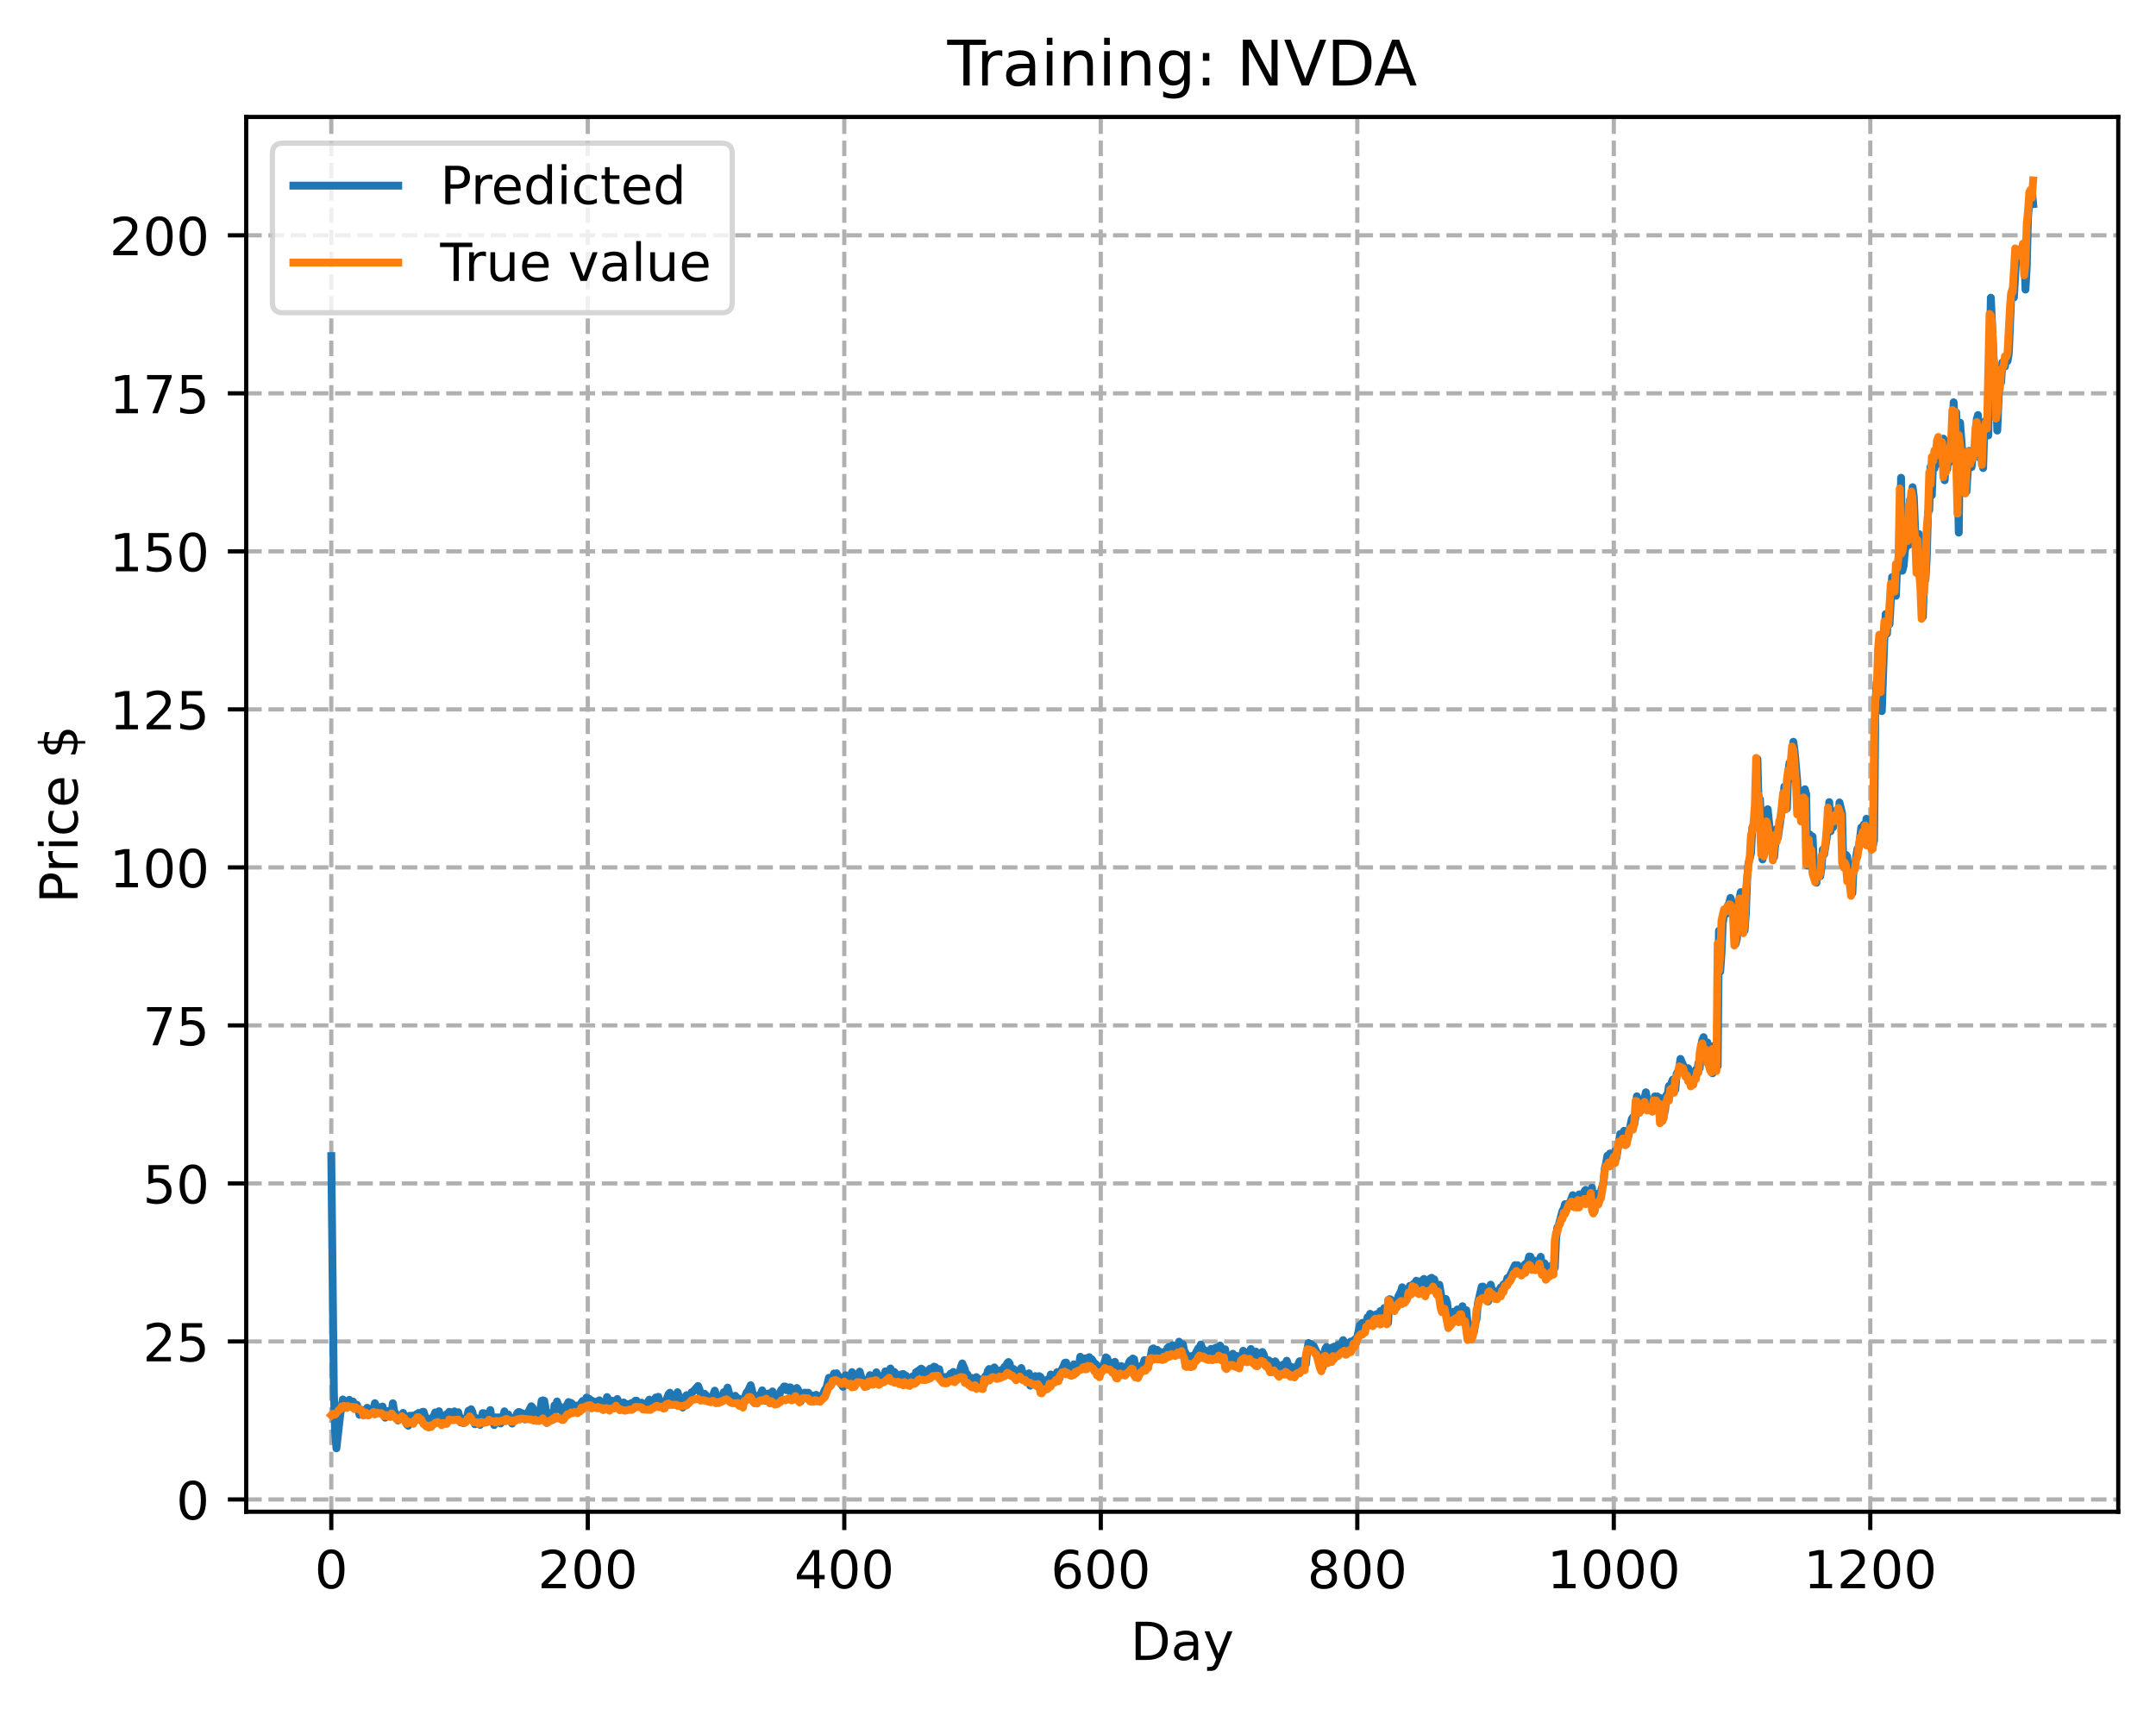 <?xml version="1.0" encoding="utf-8" standalone="no"?>
<!DOCTYPE svg PUBLIC "-//W3C//DTD SVG 1.1//EN"
  "http://www.w3.org/Graphics/SVG/1.1/DTD/svg11.dtd">
<!-- Created with matplotlib (https://matplotlib.org/) -->
<svg height="325.986pt" version="1.1" viewBox="0 0 411.286 325.986" width="411.286pt" xmlns="http://www.w3.org/2000/svg" xmlns:xlink="http://www.w3.org/1999/xlink">
 <defs>
  <style type="text/css">
*{stroke-linecap:butt;stroke-linejoin:round;}
  </style>
 </defs>
 <g id="figure_1">
  <g id="patch_1">
   <path d="M 0 325.986 
L 411.286 325.986 
L 411.286 0 
L 0 0 
z
" style="fill:#ffffff;"/>
  </g>
  <g id="axes_1">
   <g id="patch_2">
    <path d="M 46.966 288.43 
L 404.086 288.43 
L 404.086 22.318 
L 46.966 22.318 
z
" style="fill:#ffffff;"/>
   </g>
   <g id="matplotlib.axis_1">
    <g id="xtick_1">
     <g id="line2d_1">
      <path clip-path="url(#p19447334dc)" d="M 63.198 288.43 
L 63.198 22.318 
" style="fill:none;stroke:#b0b0b0;stroke-dasharray:2.96,1.28;stroke-dashoffset:0;stroke-width:0.8;"/>
     </g>
     <g id="line2d_2">
      <defs>
       <path d="M 0 0 
L 0 3.5 
" id="m2333430946" style="stroke:#000000;stroke-width:0.8;"/>
      </defs>
      <g>
       <use style="stroke:#000000;stroke-width:0.8;" x="63.198" xlink:href="#m2333430946" y="288.43"/>
      </g>
     </g>
     <g id="text_1">
      <!-- 0 -->
      <defs>
       <path d="M 31.781 66.406 
Q 24.172 66.406 20.328 58.906 
Q 16.5 51.422 16.5 36.375 
Q 16.5 21.391 20.328 13.891 
Q 24.172 6.391 31.781 6.391 
Q 39.453 6.391 43.281 13.891 
Q 47.125 21.391 47.125 36.375 
Q 47.125 51.422 43.281 58.906 
Q 39.453 66.406 31.781 66.406 
z
M 31.781 74.219 
Q 44.047 74.219 50.516 64.516 
Q 56.984 54.828 56.984 36.375 
Q 56.984 17.969 50.516 8.266 
Q 44.047 -1.422 31.781 -1.422 
Q 19.531 -1.422 13.062 8.266 
Q 6.594 17.969 6.594 36.375 
Q 6.594 54.828 13.062 64.516 
Q 19.531 74.219 31.781 74.219 
z
" id="DejaVuSans-48"/>
      </defs>
      <g transform="translate(60.017 303.029)scale(0.1 -0.1)">
       <use xlink:href="#DejaVuSans-48"/>
      </g>
     </g>
    </g>
    <g id="xtick_2">
     <g id="line2d_3">
      <path clip-path="url(#p19447334dc)" d="M 112.129 288.43 
L 112.129 22.318 
" style="fill:none;stroke:#b0b0b0;stroke-dasharray:2.96,1.28;stroke-dashoffset:0;stroke-width:0.8;"/>
     </g>
     <g id="line2d_4">
      <g>
       <use style="stroke:#000000;stroke-width:0.8;" x="112.129" xlink:href="#m2333430946" y="288.43"/>
      </g>
     </g>
     <g id="text_2">
      <!-- 200 -->
      <defs>
       <path d="M 19.188 8.297 
L 53.609 8.297 
L 53.609 0 
L 7.328 0 
L 7.328 8.297 
Q 12.938 14.109 22.625 23.891 
Q 32.328 33.688 34.812 36.531 
Q 39.547 41.844 41.422 45.531 
Q 43.312 49.219 43.312 52.781 
Q 43.312 58.594 39.234 62.25 
Q 35.156 65.922 28.609 65.922 
Q 23.969 65.922 18.812 64.312 
Q 13.672 62.703 7.812 59.422 
L 7.812 69.391 
Q 13.766 71.781 18.938 73 
Q 24.125 74.219 28.422 74.219 
Q 39.75 74.219 46.484 68.547 
Q 53.219 62.891 53.219 53.422 
Q 53.219 48.922 51.531 44.891 
Q 49.859 40.875 45.406 35.406 
Q 44.188 33.984 37.641 27.219 
Q 31.109 20.453 19.188 8.297 
z
" id="DejaVuSans-50"/>
      </defs>
      <g transform="translate(102.585 303.029)scale(0.1 -0.1)">
       <use xlink:href="#DejaVuSans-50"/>
       <use x="63.623" xlink:href="#DejaVuSans-48"/>
       <use x="127.246" xlink:href="#DejaVuSans-48"/>
      </g>
     </g>
    </g>
    <g id="xtick_3">
     <g id="line2d_5">
      <path clip-path="url(#p19447334dc)" d="M 161.06 288.43 
L 161.06 22.318 
" style="fill:none;stroke:#b0b0b0;stroke-dasharray:2.96,1.28;stroke-dashoffset:0;stroke-width:0.8;"/>
     </g>
     <g id="line2d_6">
      <g>
       <use style="stroke:#000000;stroke-width:0.8;" x="161.06" xlink:href="#m2333430946" y="288.43"/>
      </g>
     </g>
     <g id="text_3">
      <!-- 400 -->
      <defs>
       <path d="M 37.797 64.312 
L 12.891 25.391 
L 37.797 25.391 
z
M 35.203 72.906 
L 47.609 72.906 
L 47.609 25.391 
L 58.016 25.391 
L 58.016 17.188 
L 47.609 17.188 
L 47.609 0 
L 37.797 0 
L 37.797 17.188 
L 4.891 17.188 
L 4.891 26.703 
z
" id="DejaVuSans-52"/>
      </defs>
      <g transform="translate(151.516 303.029)scale(0.1 -0.1)">
       <use xlink:href="#DejaVuSans-52"/>
       <use x="63.623" xlink:href="#DejaVuSans-48"/>
       <use x="127.246" xlink:href="#DejaVuSans-48"/>
      </g>
     </g>
    </g>
    <g id="xtick_4">
     <g id="line2d_7">
      <path clip-path="url(#p19447334dc)" d="M 209.99 288.43 
L 209.99 22.318 
" style="fill:none;stroke:#b0b0b0;stroke-dasharray:2.96,1.28;stroke-dashoffset:0;stroke-width:0.8;"/>
     </g>
     <g id="line2d_8">
      <g>
       <use style="stroke:#000000;stroke-width:0.8;" x="209.99" xlink:href="#m2333430946" y="288.43"/>
      </g>
     </g>
     <g id="text_4">
      <!-- 600 -->
      <defs>
       <path d="M 33.016 40.375 
Q 26.375 40.375 22.484 35.828 
Q 18.609 31.297 18.609 23.391 
Q 18.609 15.531 22.484 10.953 
Q 26.375 6.391 33.016 6.391 
Q 39.656 6.391 43.531 10.953 
Q 47.406 15.531 47.406 23.391 
Q 47.406 31.297 43.531 35.828 
Q 39.656 40.375 33.016 40.375 
z
M 52.594 71.297 
L 52.594 62.312 
Q 48.875 64.062 45.094 64.984 
Q 41.312 65.922 37.594 65.922 
Q 27.828 65.922 22.672 59.328 
Q 17.531 52.734 16.797 39.406 
Q 19.672 43.656 24.016 45.922 
Q 28.375 48.188 33.594 48.188 
Q 44.578 48.188 50.953 41.516 
Q 57.328 34.859 57.328 23.391 
Q 57.328 12.156 50.688 5.359 
Q 44.047 -1.422 33.016 -1.422 
Q 20.359 -1.422 13.672 8.266 
Q 6.984 17.969 6.984 36.375 
Q 6.984 53.656 15.188 63.938 
Q 23.391 74.219 37.203 74.219 
Q 40.922 74.219 44.703 73.484 
Q 48.484 72.75 52.594 71.297 
z
" id="DejaVuSans-54"/>
      </defs>
      <g transform="translate(200.446 303.029)scale(0.1 -0.1)">
       <use xlink:href="#DejaVuSans-54"/>
       <use x="63.623" xlink:href="#DejaVuSans-48"/>
       <use x="127.246" xlink:href="#DejaVuSans-48"/>
      </g>
     </g>
    </g>
    <g id="xtick_5">
     <g id="line2d_9">
      <path clip-path="url(#p19447334dc)" d="M 258.921 288.43 
L 258.921 22.318 
" style="fill:none;stroke:#b0b0b0;stroke-dasharray:2.96,1.28;stroke-dashoffset:0;stroke-width:0.8;"/>
     </g>
     <g id="line2d_10">
      <g>
       <use style="stroke:#000000;stroke-width:0.8;" x="258.921" xlink:href="#m2333430946" y="288.43"/>
      </g>
     </g>
     <g id="text_5">
      <!-- 800 -->
      <defs>
       <path d="M 31.781 34.625 
Q 24.75 34.625 20.719 30.859 
Q 16.703 27.094 16.703 20.516 
Q 16.703 13.922 20.719 10.156 
Q 24.75 6.391 31.781 6.391 
Q 38.812 6.391 42.859 10.172 
Q 46.922 13.969 46.922 20.516 
Q 46.922 27.094 42.891 30.859 
Q 38.875 34.625 31.781 34.625 
z
M 21.922 38.812 
Q 15.578 40.375 12.031 44.719 
Q 8.5 49.078 8.5 55.328 
Q 8.5 64.062 14.719 69.141 
Q 20.953 74.219 31.781 74.219 
Q 42.672 74.219 48.875 69.141 
Q 55.078 64.062 55.078 55.328 
Q 55.078 49.078 51.531 44.719 
Q 48 40.375 41.703 38.812 
Q 48.828 37.156 52.797 32.312 
Q 56.781 27.484 56.781 20.516 
Q 56.781 9.906 50.312 4.234 
Q 43.844 -1.422 31.781 -1.422 
Q 19.734 -1.422 13.25 4.234 
Q 6.781 9.906 6.781 20.516 
Q 6.781 27.484 10.781 32.312 
Q 14.797 37.156 21.922 38.812 
z
M 18.312 54.391 
Q 18.312 48.734 21.844 45.562 
Q 25.391 42.391 31.781 42.391 
Q 38.141 42.391 41.719 45.562 
Q 45.312 48.734 45.312 54.391 
Q 45.312 60.062 41.719 63.234 
Q 38.141 66.406 31.781 66.406 
Q 25.391 66.406 21.844 63.234 
Q 18.312 60.062 18.312 54.391 
z
" id="DejaVuSans-56"/>
      </defs>
      <g transform="translate(249.377 303.029)scale(0.1 -0.1)">
       <use xlink:href="#DejaVuSans-56"/>
       <use x="63.623" xlink:href="#DejaVuSans-48"/>
       <use x="127.246" xlink:href="#DejaVuSans-48"/>
      </g>
     </g>
    </g>
    <g id="xtick_6">
     <g id="line2d_11">
      <path clip-path="url(#p19447334dc)" d="M 307.851 288.43 
L 307.851 22.318 
" style="fill:none;stroke:#b0b0b0;stroke-dasharray:2.96,1.28;stroke-dashoffset:0;stroke-width:0.8;"/>
     </g>
     <g id="line2d_12">
      <g>
       <use style="stroke:#000000;stroke-width:0.8;" x="307.851" xlink:href="#m2333430946" y="288.43"/>
      </g>
     </g>
     <g id="text_6">
      <!-- 1000 -->
      <defs>
       <path d="M 12.406 8.297 
L 28.516 8.297 
L 28.516 63.922 
L 10.984 60.406 
L 10.984 69.391 
L 28.422 72.906 
L 38.281 72.906 
L 38.281 8.297 
L 54.391 8.297 
L 54.391 0 
L 12.406 0 
z
" id="DejaVuSans-49"/>
      </defs>
      <g transform="translate(295.126 303.029)scale(0.1 -0.1)">
       <use xlink:href="#DejaVuSans-49"/>
       <use x="63.623" xlink:href="#DejaVuSans-48"/>
       <use x="127.246" xlink:href="#DejaVuSans-48"/>
       <use x="190.869" xlink:href="#DejaVuSans-48"/>
      </g>
     </g>
    </g>
    <g id="xtick_7">
     <g id="line2d_13">
      <path clip-path="url(#p19447334dc)" d="M 356.782 288.43 
L 356.782 22.318 
" style="fill:none;stroke:#b0b0b0;stroke-dasharray:2.96,1.28;stroke-dashoffset:0;stroke-width:0.8;"/>
     </g>
     <g id="line2d_14">
      <g>
       <use style="stroke:#000000;stroke-width:0.8;" x="356.782" xlink:href="#m2333430946" y="288.43"/>
      </g>
     </g>
     <g id="text_7">
      <!-- 1200 -->
      <g transform="translate(344.057 303.029)scale(0.1 -0.1)">
       <use xlink:href="#DejaVuSans-49"/>
       <use x="63.623" xlink:href="#DejaVuSans-50"/>
       <use x="127.246" xlink:href="#DejaVuSans-48"/>
       <use x="190.869" xlink:href="#DejaVuSans-48"/>
      </g>
     </g>
    </g>
    <g id="text_8">
     <!-- Day -->
     <defs>
      <path d="M 19.672 64.797 
L 19.672 8.109 
L 31.594 8.109 
Q 46.688 8.109 53.688 14.938 
Q 60.688 21.781 60.688 36.531 
Q 60.688 51.172 53.688 57.984 
Q 46.688 64.797 31.594 64.797 
z
M 9.812 72.906 
L 30.078 72.906 
Q 51.266 72.906 61.172 64.094 
Q 71.094 55.281 71.094 36.531 
Q 71.094 17.672 61.125 8.828 
Q 51.172 0 30.078 0 
L 9.812 0 
z
" id="DejaVuSans-68"/>
      <path d="M 34.281 27.484 
Q 23.391 27.484 19.188 25 
Q 14.984 22.516 14.984 16.5 
Q 14.984 11.719 18.141 8.906 
Q 21.297 6.109 26.703 6.109 
Q 34.188 6.109 38.703 11.406 
Q 43.219 16.703 43.219 25.484 
L 43.219 27.484 
z
M 52.203 31.203 
L 52.203 0 
L 43.219 0 
L 43.219 8.297 
Q 40.141 3.328 35.547 0.953 
Q 30.953 -1.422 24.312 -1.422 
Q 15.922 -1.422 10.953 3.297 
Q 6 8.016 6 15.922 
Q 6 25.141 12.172 29.828 
Q 18.359 34.516 30.609 34.516 
L 43.219 34.516 
L 43.219 35.406 
Q 43.219 41.609 39.141 45 
Q 35.062 48.391 27.688 48.391 
Q 23 48.391 18.547 47.266 
Q 14.109 46.141 10.016 43.891 
L 10.016 52.203 
Q 14.938 54.109 19.578 55.047 
Q 24.219 56 28.609 56 
Q 40.484 56 46.344 49.844 
Q 52.203 43.703 52.203 31.203 
z
" id="DejaVuSans-97"/>
      <path d="M 32.172 -5.078 
Q 28.375 -14.844 24.75 -17.812 
Q 21.141 -20.797 15.094 -20.797 
L 7.906 -20.797 
L 7.906 -13.281 
L 13.188 -13.281 
Q 16.891 -13.281 18.938 -11.516 
Q 21 -9.766 23.484 -3.219 
L 25.094 0.875 
L 2.984 54.688 
L 12.5 54.688 
L 29.594 11.922 
L 46.688 54.688 
L 56.203 54.688 
z
" id="DejaVuSans-121"/>
     </defs>
     <g transform="translate(215.652 316.707)scale(0.1 -0.1)">
      <use xlink:href="#DejaVuSans-68"/>
      <use x="77.002" xlink:href="#DejaVuSans-97"/>
      <use x="138.281" xlink:href="#DejaVuSans-121"/>
     </g>
    </g>
   </g>
   <g id="matplotlib.axis_2">
    <g id="ytick_1">
     <g id="line2d_15">
      <path clip-path="url(#p19447334dc)" d="M 46.966 286.089 
L 404.086 286.089 
" style="fill:none;stroke:#b0b0b0;stroke-dasharray:2.96,1.28;stroke-dashoffset:0;stroke-width:0.8;"/>
     </g>
     <g id="line2d_16">
      <defs>
       <path d="M 0 0 
L -3.5 0 
" id="m4957bdc031" style="stroke:#000000;stroke-width:0.8;"/>
      </defs>
      <g>
       <use style="stroke:#000000;stroke-width:0.8;" x="46.966" xlink:href="#m4957bdc031" y="286.089"/>
      </g>
     </g>
     <g id="text_9">
      <!-- 0 -->
      <g transform="translate(33.603 289.888)scale(0.1 -0.1)">
       <use xlink:href="#DejaVuSans-48"/>
      </g>
     </g>
    </g>
    <g id="ytick_2">
     <g id="line2d_17">
      <path clip-path="url(#p19447334dc)" d="M 46.966 255.94 
L 404.086 255.94 
" style="fill:none;stroke:#b0b0b0;stroke-dasharray:2.96,1.28;stroke-dashoffset:0;stroke-width:0.8;"/>
     </g>
     <g id="line2d_18">
      <g>
       <use style="stroke:#000000;stroke-width:0.8;" x="46.966" xlink:href="#m4957bdc031" y="255.94"/>
      </g>
     </g>
     <g id="text_10">
      <!-- 25 -->
      <defs>
       <path d="M 10.797 72.906 
L 49.516 72.906 
L 49.516 64.594 
L 19.828 64.594 
L 19.828 46.734 
Q 21.969 47.469 24.109 47.828 
Q 26.266 48.188 28.422 48.188 
Q 40.625 48.188 47.75 41.5 
Q 54.891 34.812 54.891 23.391 
Q 54.891 11.625 47.562 5.094 
Q 40.234 -1.422 26.906 -1.422 
Q 22.312 -1.422 17.547 -0.641 
Q 12.797 0.141 7.719 1.703 
L 7.719 11.625 
Q 12.109 9.234 16.797 8.062 
Q 21.484 6.891 26.703 6.891 
Q 35.156 6.891 40.078 11.328 
Q 45.016 15.766 45.016 23.391 
Q 45.016 31 40.078 35.438 
Q 35.156 39.891 26.703 39.891 
Q 22.75 39.891 18.812 39.016 
Q 14.891 38.141 10.797 36.281 
z
" id="DejaVuSans-53"/>
      </defs>
      <g transform="translate(27.241 259.739)scale(0.1 -0.1)">
       <use xlink:href="#DejaVuSans-50"/>
       <use x="63.623" xlink:href="#DejaVuSans-53"/>
      </g>
     </g>
    </g>
    <g id="ytick_3">
     <g id="line2d_19">
      <path clip-path="url(#p19447334dc)" d="M 46.966 225.79 
L 404.086 225.79 
" style="fill:none;stroke:#b0b0b0;stroke-dasharray:2.96,1.28;stroke-dashoffset:0;stroke-width:0.8;"/>
     </g>
     <g id="line2d_20">
      <g>
       <use style="stroke:#000000;stroke-width:0.8;" x="46.966" xlink:href="#m4957bdc031" y="225.79"/>
      </g>
     </g>
     <g id="text_11">
      <!-- 50 -->
      <g transform="translate(27.241 229.589)scale(0.1 -0.1)">
       <use xlink:href="#DejaVuSans-53"/>
       <use x="63.623" xlink:href="#DejaVuSans-48"/>
      </g>
     </g>
    </g>
    <g id="ytick_4">
     <g id="line2d_21">
      <path clip-path="url(#p19447334dc)" d="M 46.966 195.641 
L 404.086 195.641 
" style="fill:none;stroke:#b0b0b0;stroke-dasharray:2.96,1.28;stroke-dashoffset:0;stroke-width:0.8;"/>
     </g>
     <g id="line2d_22">
      <g>
       <use style="stroke:#000000;stroke-width:0.8;" x="46.966" xlink:href="#m4957bdc031" y="195.641"/>
      </g>
     </g>
     <g id="text_12">
      <!-- 75 -->
      <defs>
       <path d="M 8.203 72.906 
L 55.078 72.906 
L 55.078 68.703 
L 28.609 0 
L 18.312 0 
L 43.219 64.594 
L 8.203 64.594 
z
" id="DejaVuSans-55"/>
      </defs>
      <g transform="translate(27.241 199.44)scale(0.1 -0.1)">
       <use xlink:href="#DejaVuSans-55"/>
       <use x="63.623" xlink:href="#DejaVuSans-53"/>
      </g>
     </g>
    </g>
    <g id="ytick_5">
     <g id="line2d_23">
      <path clip-path="url(#p19447334dc)" d="M 46.966 165.492 
L 404.086 165.492 
" style="fill:none;stroke:#b0b0b0;stroke-dasharray:2.96,1.28;stroke-dashoffset:0;stroke-width:0.8;"/>
     </g>
     <g id="line2d_24">
      <g>
       <use style="stroke:#000000;stroke-width:0.8;" x="46.966" xlink:href="#m4957bdc031" y="165.492"/>
      </g>
     </g>
     <g id="text_13">
      <!-- 100 -->
      <g transform="translate(20.878 169.291)scale(0.1 -0.1)">
       <use xlink:href="#DejaVuSans-49"/>
       <use x="63.623" xlink:href="#DejaVuSans-48"/>
       <use x="127.246" xlink:href="#DejaVuSans-48"/>
      </g>
     </g>
    </g>
    <g id="ytick_6">
     <g id="line2d_25">
      <path clip-path="url(#p19447334dc)" d="M 46.966 135.342 
L 404.086 135.342 
" style="fill:none;stroke:#b0b0b0;stroke-dasharray:2.96,1.28;stroke-dashoffset:0;stroke-width:0.8;"/>
     </g>
     <g id="line2d_26">
      <g>
       <use style="stroke:#000000;stroke-width:0.8;" x="46.966" xlink:href="#m4957bdc031" y="135.342"/>
      </g>
     </g>
     <g id="text_14">
      <!-- 125 -->
      <g transform="translate(20.878 139.141)scale(0.1 -0.1)">
       <use xlink:href="#DejaVuSans-49"/>
       <use x="63.623" xlink:href="#DejaVuSans-50"/>
       <use x="127.246" xlink:href="#DejaVuSans-53"/>
      </g>
     </g>
    </g>
    <g id="ytick_7">
     <g id="line2d_27">
      <path clip-path="url(#p19447334dc)" d="M 46.966 105.193 
L 404.086 105.193 
" style="fill:none;stroke:#b0b0b0;stroke-dasharray:2.96,1.28;stroke-dashoffset:0;stroke-width:0.8;"/>
     </g>
     <g id="line2d_28">
      <g>
       <use style="stroke:#000000;stroke-width:0.8;" x="46.966" xlink:href="#m4957bdc031" y="105.193"/>
      </g>
     </g>
     <g id="text_15">
      <!-- 150 -->
      <g transform="translate(20.878 108.992)scale(0.1 -0.1)">
       <use xlink:href="#DejaVuSans-49"/>
       <use x="63.623" xlink:href="#DejaVuSans-53"/>
       <use x="127.246" xlink:href="#DejaVuSans-48"/>
      </g>
     </g>
    </g>
    <g id="ytick_8">
     <g id="line2d_29">
      <path clip-path="url(#p19447334dc)" d="M 46.966 75.043 
L 404.086 75.043 
" style="fill:none;stroke:#b0b0b0;stroke-dasharray:2.96,1.28;stroke-dashoffset:0;stroke-width:0.8;"/>
     </g>
     <g id="line2d_30">
      <g>
       <use style="stroke:#000000;stroke-width:0.8;" x="46.966" xlink:href="#m4957bdc031" y="75.043"/>
      </g>
     </g>
     <g id="text_16">
      <!-- 175 -->
      <g transform="translate(20.878 78.843)scale(0.1 -0.1)">
       <use xlink:href="#DejaVuSans-49"/>
       <use x="63.623" xlink:href="#DejaVuSans-55"/>
       <use x="127.246" xlink:href="#DejaVuSans-53"/>
      </g>
     </g>
    </g>
    <g id="ytick_9">
     <g id="line2d_31">
      <path clip-path="url(#p19447334dc)" d="M 46.966 44.894 
L 404.086 44.894 
" style="fill:none;stroke:#b0b0b0;stroke-dasharray:2.96,1.28;stroke-dashoffset:0;stroke-width:0.8;"/>
     </g>
     <g id="line2d_32">
      <g>
       <use style="stroke:#000000;stroke-width:0.8;" x="46.966" xlink:href="#m4957bdc031" y="44.894"/>
      </g>
     </g>
     <g id="text_17">
      <!-- 200 -->
      <g transform="translate(20.878 48.693)scale(0.1 -0.1)">
       <use xlink:href="#DejaVuSans-50"/>
       <use x="63.623" xlink:href="#DejaVuSans-48"/>
       <use x="127.246" xlink:href="#DejaVuSans-48"/>
      </g>
     </g>
    </g>
    <g id="text_18">
     <!-- Price $ -->
     <defs>
      <path d="M 19.672 64.797 
L 19.672 37.406 
L 32.078 37.406 
Q 38.969 37.406 42.719 40.969 
Q 46.484 44.531 46.484 51.125 
Q 46.484 57.672 42.719 61.234 
Q 38.969 64.797 32.078 64.797 
z
M 9.812 72.906 
L 32.078 72.906 
Q 44.344 72.906 50.609 67.359 
Q 56.891 61.812 56.891 51.125 
Q 56.891 40.328 50.609 34.812 
Q 44.344 29.297 32.078 29.297 
L 19.672 29.297 
L 19.672 0 
L 9.812 0 
z
" id="DejaVuSans-80"/>
      <path d="M 41.109 46.297 
Q 39.594 47.172 37.812 47.578 
Q 36.031 48 33.891 48 
Q 26.266 48 22.188 43.047 
Q 18.109 38.094 18.109 28.812 
L 18.109 0 
L 9.078 0 
L 9.078 54.688 
L 18.109 54.688 
L 18.109 46.188 
Q 20.953 51.172 25.484 53.578 
Q 30.031 56 36.531 56 
Q 37.453 56 38.578 55.875 
Q 39.703 55.766 41.062 55.516 
z
" id="DejaVuSans-114"/>
      <path d="M 9.422 54.688 
L 18.406 54.688 
L 18.406 0 
L 9.422 0 
z
M 9.422 75.984 
L 18.406 75.984 
L 18.406 64.594 
L 9.422 64.594 
z
" id="DejaVuSans-105"/>
      <path d="M 48.781 52.594 
L 48.781 44.188 
Q 44.969 46.297 41.141 47.344 
Q 37.312 48.391 33.406 48.391 
Q 24.656 48.391 19.812 42.844 
Q 14.984 37.312 14.984 27.297 
Q 14.984 17.281 19.812 11.734 
Q 24.656 6.203 33.406 6.203 
Q 37.312 6.203 41.141 7.25 
Q 44.969 8.297 48.781 10.406 
L 48.781 2.094 
Q 45.016 0.344 40.984 -0.531 
Q 36.969 -1.422 32.422 -1.422 
Q 20.062 -1.422 12.781 6.344 
Q 5.516 14.109 5.516 27.297 
Q 5.516 40.672 12.859 48.328 
Q 20.219 56 33.016 56 
Q 37.156 56 41.109 55.141 
Q 45.062 54.297 48.781 52.594 
z
" id="DejaVuSans-99"/>
      <path d="M 56.203 29.594 
L 56.203 25.203 
L 14.891 25.203 
Q 15.484 15.922 20.484 11.062 
Q 25.484 6.203 34.422 6.203 
Q 39.594 6.203 44.453 7.469 
Q 49.312 8.734 54.109 11.281 
L 54.109 2.781 
Q 49.266 0.734 44.188 -0.344 
Q 39.109 -1.422 33.891 -1.422 
Q 20.797 -1.422 13.156 6.188 
Q 5.516 13.812 5.516 26.812 
Q 5.516 40.234 12.766 48.109 
Q 20.016 56 32.328 56 
Q 43.359 56 49.781 48.891 
Q 56.203 41.797 56.203 29.594 
z
M 47.219 32.234 
Q 47.125 39.594 43.094 43.984 
Q 39.062 48.391 32.422 48.391 
Q 24.906 48.391 20.391 44.141 
Q 15.875 39.891 15.188 32.172 
z
" id="DejaVuSans-101"/>
      <path id="DejaVuSans-32"/>
      <path d="M 33.797 -14.703 
L 28.906 -14.703 
L 28.859 0 
Q 23.734 0.094 18.609 1.188 
Q 13.484 2.297 8.297 4.5 
L 8.297 13.281 
Q 13.281 10.156 18.375 8.562 
Q 23.484 6.984 28.906 6.938 
L 28.906 29.203 
Q 18.109 30.953 13.203 35.156 
Q 8.297 39.359 8.297 46.688 
Q 8.297 54.641 13.625 59.219 
Q 18.953 63.812 28.906 64.5 
L 28.906 75.984 
L 33.797 75.984 
L 33.797 64.656 
Q 38.328 64.453 42.578 63.688 
Q 46.828 62.938 50.875 61.625 
L 50.875 53.078 
Q 46.828 55.125 42.547 56.25 
Q 38.281 57.375 33.797 57.562 
L 33.797 36.719 
Q 44.875 35.016 50.094 30.609 
Q 55.328 26.219 55.328 18.609 
Q 55.328 10.359 49.781 5.594 
Q 44.234 0.828 33.797 0.094 
z
M 28.906 37.594 
L 28.906 57.625 
Q 23.25 56.984 20.266 54.391 
Q 17.281 51.812 17.281 47.516 
Q 17.281 43.312 20.031 40.969 
Q 22.797 38.625 28.906 37.594 
z
M 33.797 28.219 
L 33.797 7.078 
Q 39.984 7.906 43.141 10.594 
Q 46.297 13.281 46.297 17.672 
Q 46.297 21.969 43.281 24.5 
Q 40.281 27.047 33.797 28.219 
z
" id="DejaVuSans-36"/>
     </defs>
     <g transform="translate(14.798 172.342)rotate(-90)scale(0.1 -0.1)">
      <use xlink:href="#DejaVuSans-80"/>
      <use x="58.553" xlink:href="#DejaVuSans-114"/>
      <use x="99.666" xlink:href="#DejaVuSans-105"/>
      <use x="127.449" xlink:href="#DejaVuSans-99"/>
      <use x="182.43" xlink:href="#DejaVuSans-101"/>
      <use x="243.953" xlink:href="#DejaVuSans-32"/>
      <use x="275.74" xlink:href="#DejaVuSans-36"/>
     </g>
    </g>
   </g>
   <g id="line2d_33">
    <path clip-path="url(#p19447334dc)" d="M 63.198 220.576 
L 63.688 265.586 
L 63.932 273.303 
L 64.177 276.334 
L 64.911 269.818 
L 65.4 267.006 
L 65.645 267.882 
L 65.89 267.419 
L 66.134 267.407 
L 66.379 268.044 
L 66.623 267.073 
L 66.868 267.69 
L 67.113 267.752 
L 67.357 267.413 
L 67.847 268.532 
L 68.091 268.038 
L 68.336 268.711 
L 68.581 269.938 
L 68.825 269.095 
L 69.07 269.016 
L 69.315 269.147 
L 69.559 269.572 
L 70.049 268.593 
L 70.538 269.428 
L 70.783 269.286 
L 71.272 268.736 
L 71.517 267.714 
L 71.761 268.335 
L 72.251 268.459 
L 72.495 269.549 
L 72.74 268.68 
L 72.984 268.354 
L 73.474 270.485 
L 73.718 269.601 
L 73.963 269.232 
L 74.208 269.794 
L 74.452 269.175 
L 74.697 269.461 
L 74.942 267.727 
L 75.186 269.212 
L 75.431 269.621 
L 75.92 271.011 
L 76.165 270.425 
L 76.41 270.428 
L 76.654 270.179 
L 76.899 269.561 
L 77.633 271.789 
L 77.878 272.021 
L 78.122 270.122 
L 78.367 270.68 
L 78.611 270.102 
L 79.101 270.726 
L 79.345 269.883 
L 79.59 270.063 
L 79.835 269.591 
L 80.079 269.954 
L 80.324 270.766 
L 80.569 269.379 
L 80.813 269.353 
L 81.058 270.143 
L 81.303 271.74 
L 81.547 271.815 
L 81.792 271.507 
L 82.037 271.826 
L 82.281 270.567 
L 82.526 271.485 
L 82.771 270.127 
L 83.015 269.483 
L 83.26 270.255 
L 83.505 270.155 
L 83.749 269.251 
L 83.994 270.575 
L 84.239 270.617 
L 84.483 271.515 
L 84.728 270.557 
L 84.972 270.906 
L 85.217 269.799 
L 85.462 270.742 
L 85.706 269.362 
L 85.951 269.475 
L 86.44 270.112 
L 86.685 269.274 
L 86.93 270.119 
L 87.174 270.209 
L 87.419 269.443 
L 87.908 271.4 
L 88.153 270.672 
L 88.398 271.526 
L 88.887 271.222 
L 89.376 269.148 
L 89.621 269.439 
L 89.866 268.876 
L 90.11 269.38 
L 90.599 271.738 
L 90.844 270.555 
L 91.089 270.995 
L 91.333 270.954 
L 91.578 271.858 
L 91.823 271.088 
L 92.067 269.614 
L 92.312 269.636 
L 92.557 270.794 
L 92.801 270.617 
L 93.046 269.989 
L 93.291 270.377 
L 93.535 269.026 
L 93.78 270.672 
L 94.025 270.893 
L 94.269 271.894 
L 94.514 270.421 
L 94.759 270.757 
L 95.003 270.417 
L 95.248 271.361 
L 95.493 271.593 
L 95.737 270.38 
L 95.982 270.171 
L 96.227 269.271 
L 96.471 271.121 
L 96.716 270.171 
L 96.96 269.867 
L 97.205 270.842 
L 97.694 271.611 
L 97.939 270.507 
L 98.184 271.063 
L 98.673 269.592 
L 98.918 269.403 
L 99.162 269.426 
L 99.407 269.742 
L 99.652 269.638 
L 100.141 270.815 
L 100.386 269.96 
L 100.63 270.334 
L 100.875 269.218 
L 101.364 268.294 
L 101.609 268.573 
L 101.854 269.474 
L 102.098 270.818 
L 102.343 270.444 
L 102.587 270.72 
L 102.832 270.734 
L 103.321 267.263 
L 103.566 267.188 
L 103.811 267.244 
L 104.055 268.535 
L 104.3 271.486 
L 104.545 271.311 
L 104.789 269.59 
L 105.034 270.106 
L 105.279 269.721 
L 105.523 270.835 
L 105.768 268.132 
L 106.013 268.935 
L 106.257 267.389 
L 106.502 268.163 
L 106.747 268.301 
L 106.991 269.064 
L 107.236 269.237 
L 107.481 270.101 
L 107.97 268.355 
L 108.459 267.503 
L 108.704 268.476 
L 108.948 267.67 
L 109.193 267.877 
L 109.438 268.781 
L 109.927 268.336 
L 110.172 268.158 
L 110.416 269.087 
L 110.906 267.63 
L 111.15 267.3 
L 111.395 268.12 
L 111.64 267.595 
L 111.884 266.647 
L 112.129 267.47 
L 112.374 266.863 
L 112.618 267.47 
L 112.863 267.202 
L 113.108 267.957 
L 113.352 267.508 
L 113.597 267.437 
L 113.842 268.372 
L 114.086 268.644 
L 114.331 267.169 
L 115.065 268.966 
L 115.554 268.014 
L 115.799 266.553 
L 116.288 267.292 
L 116.533 267.999 
L 116.777 267.254 
L 117.022 267.852 
L 117.267 267.266 
L 117.511 267.635 
L 117.756 266.916 
L 118.245 268.013 
L 118.49 268.486 
L 118.735 267.825 
L 118.979 267.584 
L 119.224 268.617 
L 119.469 268.631 
L 119.713 267.899 
L 119.958 268.315 
L 120.203 268.252 
L 120.447 267.701 
L 120.692 268.375 
L 120.936 268.025 
L 121.181 267.254 
L 121.426 267.235 
L 121.915 267.931 
L 122.404 267.626 
L 122.649 268.612 
L 122.894 268.822 
L 123.138 268.182 
L 123.383 268.372 
L 123.628 267.422 
L 123.872 267.041 
L 124.117 267.566 
L 124.362 267.758 
L 124.851 267.37 
L 125.096 266.63 
L 125.34 266.824 
L 125.585 266.497 
L 125.83 267.233 
L 126.074 267.569 
L 126.319 267.48 
L 126.563 267.677 
L 126.808 268.349 
L 127.297 266.604 
L 127.542 265.997 
L 127.787 265.725 
L 128.031 266.494 
L 128.276 266.681 
L 128.521 267.435 
L 128.765 266.645 
L 129.01 266.263 
L 129.255 265.618 
L 129.499 266.357 
L 129.744 266.542 
L 129.989 267.222 
L 130.233 268.544 
L 130.967 266.188 
L 131.212 266.974 
L 131.457 267.04 
L 131.946 265.611 
L 132.191 265.55 
L 133.169 264.43 
L 133.414 265.035 
L 133.903 266.743 
L 134.148 266.624 
L 134.392 265.908 
L 134.637 266.148 
L 135.126 267.359 
L 135.371 267.394 
L 135.616 267.207 
L 135.86 267.29 
L 136.105 265.959 
L 136.35 265.327 
L 136.839 266.706 
L 137.084 266.378 
L 137.328 266.628 
L 137.573 266.642 
L 137.818 266.835 
L 138.062 265.618 
L 138.551 265.453 
L 138.796 264.742 
L 139.285 266.559 
L 139.53 267.389 
L 140.019 267.306 
L 140.264 266.306 
L 140.509 266.697 
L 140.753 267.547 
L 140.998 266.853 
L 141.487 267.94 
L 141.732 267.26 
L 141.977 267.417 
L 142.221 266.214 
L 142.466 265.62 
L 142.711 265.376 
L 143.2 264.291 
L 143.445 265.212 
L 143.689 266.759 
L 143.934 266.985 
L 144.178 266.882 
L 144.423 266.313 
L 144.668 266.912 
L 145.402 265.265 
L 145.646 265.993 
L 145.891 267.227 
L 146.136 267.294 
L 146.38 265.937 
L 146.625 265.857 
L 146.87 266.571 
L 147.114 266.712 
L 147.359 265.472 
L 147.604 266.445 
L 147.848 266.6 
L 148.093 267.204 
L 148.338 266.573 
L 148.582 266.558 
L 148.827 265.612 
L 149.072 265.117 
L 149.316 265.066 
L 149.561 264.538 
L 149.806 264.544 
L 150.05 265.246 
L 150.295 265.214 
L 150.539 264.707 
L 150.784 264.7 
L 151.029 266.473 
L 151.273 266.995 
L 151.518 265.766 
L 152.007 264.819 
L 152.252 265.153 
L 152.741 267.397 
L 152.986 266.3 
L 153.231 266.272 
L 153.475 265.711 
L 153.965 265.749 
L 154.209 265.729 
L 154.454 266.366 
L 154.943 266.823 
L 155.188 266.25 
L 155.433 266.457 
L 155.677 266.121 
L 155.922 266.737 
L 156.166 266.898 
L 156.411 266.349 
L 156.656 266.763 
L 157.39 265.101 
L 157.634 264.887 
L 158.124 262.87 
L 158.368 262.948 
L 158.613 263.229 
L 158.858 262.858 
L 159.102 262.053 
L 159.347 262.834 
L 159.592 262.014 
L 160.081 262.798 
L 160.326 263.91 
L 160.815 264.594 
L 161.304 262.38 
L 161.794 263.414 
L 162.038 263.537 
L 162.527 261.792 
L 162.772 263.279 
L 163.017 262.709 
L 163.261 262.874 
L 163.506 262.552 
L 163.995 261.691 
L 164.485 263.385 
L 164.729 263.192 
L 164.974 263.265 
L 165.219 264.338 
L 165.463 263.671 
L 165.708 263.447 
L 165.953 262.367 
L 166.197 262.982 
L 166.442 262.622 
L 166.687 263.273 
L 167.176 261.818 
L 167.421 262.237 
L 167.91 263.661 
L 168.154 262.94 
L 168.399 263.094 
L 168.644 262.966 
L 168.888 261.64 
L 169.378 262.079 
L 169.867 261.094 
L 170.112 261.613 
L 170.356 262.632 
L 170.601 261.746 
L 170.846 262.671 
L 171.09 262.211 
L 171.335 263.167 
L 171.58 263.034 
L 171.824 263.053 
L 172.069 262.174 
L 172.314 262.143 
L 172.558 263.016 
L 172.803 262.463 
L 173.048 263.266 
L 173.537 263.954 
L 173.782 263.872 
L 174.026 262.644 
L 174.271 262.835 
L 174.515 262.56 
L 174.76 261.79 
L 175.249 261.493 
L 175.739 261.125 
L 175.983 261.307 
L 176.228 262.543 
L 176.473 263.035 
L 177.207 261.382 
L 177.451 261.112 
L 177.696 261.22 
L 178.185 260.746 
L 178.43 260.834 
L 178.675 261.924 
L 178.919 262.095 
L 179.164 261.228 
L 179.409 262.513 
L 179.898 263.364 
L 180.387 262.714 
L 180.632 262.765 
L 180.876 262.684 
L 181.366 262.065 
L 181.61 262.194 
L 181.855 261.748 
L 182.344 263.423 
L 182.589 262.35 
L 182.834 262.714 
L 183.078 262 
L 183.323 260.734 
L 183.568 260.127 
L 184.057 261.269 
L 184.302 262.476 
L 184.546 262.201 
L 185.036 263.62 
L 185.28 262.88 
L 185.77 264.051 
L 186.259 262.74 
L 186.503 263.814 
L 186.748 263.1 
L 186.993 263.702 
L 187.237 263.439 
L 187.482 263.955 
L 187.727 264.147 
L 187.971 262.569 
L 188.216 262.428 
L 188.461 261.529 
L 188.705 261.19 
L 188.95 261.605 
L 189.195 261.384 
L 189.439 261.34 
L 189.684 260.891 
L 189.929 261.285 
L 190.173 262.24 
L 190.663 261.563 
L 190.907 261.422 
L 191.152 261.701 
L 191.641 260.762 
L 191.886 260.942 
L 192.13 260.125 
L 192.375 259.865 
L 192.62 260.179 
L 192.864 261.874 
L 193.109 261.981 
L 193.354 261.197 
L 193.843 262.635 
L 194.088 262.796 
L 194.577 261.381 
L 194.822 261.01 
L 195.066 261.896 
L 195.311 262.26 
L 195.8 262.487 
L 196.045 262.378 
L 196.29 262.013 
L 196.534 264.377 
L 197.268 263.304 
L 197.513 262.546 
L 198.002 263.614 
L 198.247 262.555 
L 198.491 262.708 
L 198.736 264.596 
L 198.981 264.741 
L 199.47 264.245 
L 199.715 263.239 
L 199.959 263.66 
L 200.204 263.208 
L 200.449 262.24 
L 200.693 262.696 
L 200.938 262.596 
L 201.183 262.894 
L 201.427 262.637 
L 201.672 261.781 
L 201.917 262.851 
L 202.161 262.881 
L 202.406 261.608 
L 202.895 260.621 
L 203.14 260.011 
L 203.385 259.969 
L 203.629 261.02 
L 203.874 260.876 
L 204.118 261.842 
L 204.363 261.811 
L 204.608 261.465 
L 204.852 260.298 
L 205.097 261.261 
L 205.342 260.8 
L 205.586 261.148 
L 205.831 260.536 
L 206.076 258.861 
L 206.32 259.247 
L 206.565 259.899 
L 207.054 259.15 
L 207.299 260.303 
L 207.788 258.931 
L 208.033 259.539 
L 208.278 259.346 
L 208.767 260.117 
L 209.012 260.233 
L 209.256 260.521 
L 209.501 261.413 
L 209.746 261.577 
L 209.99 261.967 
L 210.235 260.883 
L 210.479 260.631 
L 210.969 258.969 
L 211.213 259.135 
L 211.458 259.996 
L 211.703 259.899 
L 211.947 260.037 
L 212.437 261.076 
L 212.681 259.823 
L 212.926 260.671 
L 213.171 261.978 
L 213.415 262.115 
L 213.66 260.875 
L 213.905 260.635 
L 214.149 260.855 
L 214.394 261.586 
L 214.639 260.987 
L 214.883 261.57 
L 215.373 259.946 
L 215.617 259.56 
L 215.862 259.608 
L 216.106 259.196 
L 216.351 259.337 
L 216.596 260.989 
L 216.84 261.755 
L 217.085 261.614 
L 217.33 262.091 
L 217.574 261.536 
L 217.819 260.48 
L 218.064 260.403 
L 218.308 259.492 
L 218.553 259.858 
L 218.798 260.896 
L 219.042 259.456 
L 219.287 259.928 
L 219.776 257.393 
L 220.021 257.266 
L 220.266 257.853 
L 220.51 257.931 
L 220.755 257.539 
L 221 258.342 
L 221.244 257.897 
L 221.489 258.114 
L 221.734 258.064 
L 221.978 258.478 
L 222.223 257.853 
L 222.467 258.261 
L 222.712 257.199 
L 222.957 256.975 
L 223.201 257.824 
L 223.446 256.929 
L 223.691 256.65 
L 224.18 258.107 
L 224.425 257.904 
L 224.914 255.985 
L 225.159 256.384 
L 225.403 256.529 
L 225.648 256.48 
L 225.893 257.7 
L 226.137 258.108 
L 226.382 259.674 
L 226.627 260.269 
L 227.116 258.746 
L 227.361 259.671 
L 227.605 258.651 
L 227.85 259.248 
L 228.094 258.19 
L 228.584 257.245 
L 228.828 257.207 
L 229.073 256.524 
L 229.318 257.148 
L 229.562 258.343 
L 229.807 257.605 
L 230.052 258.362 
L 230.296 258.752 
L 230.541 258.745 
L 230.786 258.444 
L 231.03 257.351 
L 231.275 257.505 
L 231.52 258.259 
L 231.764 257.22 
L 232.009 257.117 
L 232.254 257.839 
L 232.498 257.681 
L 232.743 256.714 
L 232.988 257.22 
L 233.232 258.813 
L 233.477 257.768 
L 233.722 257.437 
L 233.966 259.44 
L 234.211 260.144 
L 234.455 259.335 
L 234.7 259.292 
L 235.189 258.276 
L 235.434 259 
L 235.679 259.335 
L 235.923 258.7 
L 236.413 260.094 
L 236.657 260.228 
L 237.147 257.718 
L 237.636 258.307 
L 238.125 258.83 
L 238.615 257.378 
L 238.859 258.417 
L 239.104 258.326 
L 239.349 258.826 
L 239.593 257.886 
L 239.838 259.143 
L 240.082 259.403 
L 240.327 258.852 
L 240.572 258.921 
L 240.816 257.949 
L 241.061 258.383 
L 241.55 260.097 
L 241.795 260.303 
L 242.04 259.544 
L 242.284 259.743 
L 242.529 260.191 
L 242.774 260.924 
L 243.018 260.633 
L 243.263 259.732 
L 243.508 260.153 
L 243.752 261.447 
L 244.242 261.5 
L 244.486 260.534 
L 244.976 260.251 
L 245.22 260.433 
L 245.465 259.616 
L 245.954 261.098 
L 246.199 260.743 
L 246.443 261.592 
L 246.688 260.889 
L 247.177 262.197 
L 247.422 260.849 
L 247.911 259.717 
L 248.156 259.921 
L 248.401 259.677 
L 248.645 259.842 
L 248.89 259.389 
L 249.135 260.242 
L 249.379 257.555 
L 249.624 256.229 
L 249.869 257.131 
L 250.113 256.416 
L 250.358 257.049 
L 250.603 256.82 
L 251.581 258.831 
L 252.315 260.899 
L 252.56 258.569 
L 252.804 257.348 
L 253.049 256.993 
L 253.538 258.595 
L 253.783 257.532 
L 254.028 257.139 
L 254.272 257.882 
L 254.517 256.913 
L 254.762 258.113 
L 255.251 256.591 
L 255.496 256.609 
L 255.74 256.901 
L 256.23 255.686 
L 256.474 256.538 
L 256.719 256.176 
L 256.964 257.457 
L 257.208 256.614 
L 257.453 256.518 
L 257.697 255.944 
L 257.942 257.072 
L 258.431 255.571 
L 258.676 256.251 
L 259.41 252.833 
L 259.655 252.7 
L 259.899 252.375 
L 260.144 253.237 
L 260.389 253.581 
L 260.633 252.731 
L 260.878 251.322 
L 261.123 251.168 
L 261.367 250.662 
L 261.612 250.821 
L 261.857 252.082 
L 262.101 252.737 
L 262.346 251.387 
L 262.591 250.745 
L 262.835 250.981 
L 263.08 250.795 
L 263.325 250.134 
L 263.569 251.283 
L 264.058 249.573 
L 264.792 252.386 
L 265.037 247.885 
L 265.282 247.925 
L 265.526 248.358 
L 265.771 249.326 
L 266.016 249.251 
L 266.26 249.494 
L 266.75 247.351 
L 267.239 246.41 
L 267.484 245.603 
L 267.728 246.541 
L 268.218 247.581 
L 268.952 245.326 
L 269.196 246.109 
L 269.441 246.279 
L 269.685 244.922 
L 269.93 245.235 
L 270.175 244.349 
L 270.419 245.151 
L 270.664 244.509 
L 270.909 245.711 
L 271.153 245.507 
L 271.398 244.227 
L 271.643 244.012 
L 271.887 245.383 
L 272.132 245.962 
L 272.377 244.265 
L 272.621 244.348 
L 272.866 243.913 
L 273.111 243.792 
L 273.355 244.875 
L 273.6 244.08 
L 274.334 247 
L 274.579 245.127 
L 275.313 249.421 
L 275.802 247.828 
L 276.046 248.531 
L 276.536 252.429 
L 276.78 252.089 
L 277.025 251.391 
L 277.27 250.278 
L 277.759 250.452 
L 278.004 249.837 
L 278.248 250.372 
L 278.493 251.207 
L 278.982 249.218 
L 279.227 250.575 
L 279.716 249.978 
L 279.961 252.489 
L 280.206 253.815 
L 280.45 253.494 
L 280.94 254.552 
L 281.184 254.102 
L 281.429 252.444 
L 281.673 251.647 
L 281.918 248.685 
L 282.652 245.495 
L 282.897 245.467 
L 283.141 245.681 
L 283.875 248.308 
L 284.12 246.201 
L 284.365 245.109 
L 284.609 246.024 
L 284.854 246.244 
L 285.099 246.925 
L 285.588 247.266 
L 285.833 247.136 
L 286.077 245.979 
L 286.322 245.601 
L 286.567 246.272 
L 286.811 245.057 
L 287.056 245.702 
L 287.545 243.855 
L 287.79 244.549 
L 288.034 243.466 
L 289.013 241.374 
L 289.258 241.848 
L 289.502 241.392 
L 289.992 242.437 
L 290.236 241.86 
L 290.481 242.647 
L 290.726 241.443 
L 290.97 241.16 
L 291.215 241.733 
L 291.704 239.731 
L 291.949 239.756 
L 292.438 241.75 
L 292.683 240.507 
L 292.928 240.875 
L 293.172 241.521 
L 293.417 240.527 
L 293.661 240.465 
L 293.906 239.798 
L 294.151 241.369 
L 294.395 242.187 
L 294.64 241.029 
L 294.885 241.882 
L 295.129 243.294 
L 295.619 241.622 
L 295.863 242.644 
L 296.108 241.434 
L 296.353 241.269 
L 296.597 241.891 
L 296.842 236.357 
L 297.087 234.182 
L 297.331 233.81 
L 298.065 231.035 
L 298.31 230.634 
L 298.555 229.735 
L 298.799 230.689 
L 299.044 229.754 
L 299.533 229.331 
L 300.022 228.026 
L 300.267 229.209 
L 300.512 229.828 
L 300.756 228.383 
L 301.001 229.173 
L 301.246 227.875 
L 301.49 229.648 
L 301.735 228.306 
L 301.98 228.337 
L 302.224 227.342 
L 302.469 227.016 
L 302.714 228.316 
L 302.958 227.17 
L 303.203 228.292 
L 303.448 228.258 
L 303.692 226.621 
L 303.937 230.161 
L 304.182 231.085 
L 304.426 229.313 
L 304.671 228.704 
L 304.916 227.707 
L 305.16 228.835 
L 305.405 227.327 
L 305.894 225.585 
L 306.139 222.9 
L 306.383 221.942 
L 306.628 220.508 
L 306.873 221.354 
L 307.117 220.077 
L 307.362 221.845 
L 308.096 219.623 
L 308.341 220.974 
L 308.83 217.835 
L 309.075 216.345 
L 309.319 217.435 
L 309.564 216.981 
L 309.809 215.741 
L 310.298 217.694 
L 310.543 217.17 
L 311.277 213.519 
L 311.521 213.153 
L 311.766 214.469 
L 312.01 212.976 
L 312.255 209.165 
L 312.5 210.152 
L 312.744 210.306 
L 312.989 211.933 
L 313.478 209.937 
L 313.723 209.526 
L 313.968 208.395 
L 314.457 211.117 
L 314.702 210.174 
L 315.436 211.719 
L 315.68 209.182 
L 315.925 210.108 
L 316.17 209.2 
L 316.414 210.389 
L 316.659 209.469 
L 316.904 213.646 
L 317.148 211.885 
L 317.393 212.818 
L 317.637 211.753 
L 317.882 208.969 
L 318.127 208.845 
L 318.371 207.202 
L 318.616 208.639 
L 318.861 206.618 
L 319.105 205.993 
L 319.595 207.901 
L 319.839 204.883 
L 320.084 204.471 
L 320.329 203.786 
L 320.573 202.03 
L 321.307 203.727 
L 321.552 204.891 
L 321.797 205.052 
L 322.041 203.806 
L 322.286 205.907 
L 322.531 205.156 
L 322.775 206.616 
L 323.02 205.783 
L 323.265 205.874 
L 323.509 204.1 
L 323.754 204.772 
L 323.998 202.798 
L 324.243 203.806 
L 324.488 199.691 
L 324.732 198.453 
L 324.977 197.877 
L 325.222 200.393 
L 325.466 200.804 
L 325.711 198.884 
L 325.956 201.305 
L 326.2 202.032 
L 326.69 204.779 
L 326.934 199.54 
L 327.179 200.158 
L 327.668 203.428 
L 327.913 177.589 
L 328.158 185.366 
L 328.402 181.787 
L 328.647 176.045 
L 328.892 174.469 
L 329.136 173.693 
L 329.381 174.325 
L 329.625 172.713 
L 329.87 172.313 
L 330.115 171.309 
L 330.604 173.121 
L 330.849 174.462 
L 331.093 180.072 
L 331.338 179.095 
L 331.583 173.569 
L 331.827 171.395 
L 332.072 170.218 
L 332.806 177.555 
L 333.051 174.213 
L 333.295 167.642 
L 333.54 164.782 
L 334.029 162.791 
L 334.274 157.926 
L 334.519 158.029 
L 334.763 156.632 
L 335.008 154.142 
L 335.252 144.807 
L 335.497 154.463 
L 335.742 152.482 
L 336.231 163.978 
L 336.476 159.77 
L 336.72 162.349 
L 336.965 160.014 
L 337.21 154.395 
L 337.944 161.553 
L 338.188 161.46 
L 338.433 163.564 
L 338.922 158.145 
L 339.167 159.806 
L 340.146 152.866 
L 340.39 150.082 
L 340.635 153.09 
L 340.88 154.274 
L 341.124 147.409 
L 341.369 145.56 
L 341.613 148.556 
L 342.103 141.525 
L 342.347 143.302 
L 342.837 148.946 
L 343.081 154.6 
L 343.571 153.306 
L 343.815 155.908 
L 344.06 156.456 
L 344.305 150.58 
L 344.549 151.503 
L 344.794 165.138 
L 345.039 163.96 
L 345.283 159.237 
L 345.528 162.432 
L 345.773 159.611 
L 346.017 164.659 
L 346.507 168.422 
L 346.751 166.092 
L 346.996 165.926 
L 347.24 167.172 
L 347.485 165.503 
L 347.73 162.088 
L 347.974 163.016 
L 348.464 159.918 
L 348.708 157.606 
L 348.953 153.04 
L 349.198 158.622 
L 349.442 155.545 
L 349.687 157.838 
L 350.176 154.699 
L 350.421 155.617 
L 350.666 155.863 
L 350.91 153.11 
L 351.4 155.178 
L 351.644 165.332 
L 351.889 165.608 
L 352.134 163.085 
L 352.378 163.406 
L 352.623 166.769 
L 352.868 166.29 
L 353.112 167.621 
L 353.357 170.415 
L 353.601 165.27 
L 353.846 164.979 
L 354.335 161.951 
L 354.58 161.798 
L 355.069 157.867 
L 355.314 159.831 
L 355.559 157.305 
L 355.803 159.426 
L 356.048 156.212 
L 356.293 161.151 
L 356.537 159.627 
L 356.782 160.495 
L 357.027 159.852 
L 357.271 161.356 
L 357.516 160.302 
L 357.761 134.135 
L 358.005 130.161 
L 358.25 131.439 
L 358.495 124.644 
L 358.739 122.533 
L 358.984 135.682 
L 359.473 121.594 
L 359.718 117.163 
L 359.962 120.914 
L 360.207 117.284 
L 360.452 119.129 
L 360.941 110.117 
L 361.186 112.486 
L 361.43 112.476 
L 361.675 113.677 
L 361.92 107.596 
L 362.164 109.063 
L 362.409 106.189 
L 362.654 91.153 
L 362.898 108.896 
L 363.143 107.962 
L 363.388 105.01 
L 363.877 103.305 
L 364.122 103.978 
L 364.366 95.345 
L 364.611 95.818 
L 364.856 92.952 
L 365.1 94.93 
L 365.345 101.337 
L 365.589 103.412 
L 365.834 109.366 
L 366.079 101.902 
L 366.323 110.174 
L 366.568 112.144 
L 366.813 117.683 
L 367.057 110.64 
L 367.302 110.634 
L 367.547 106.562 
L 367.791 97.75 
L 368.036 97.323 
L 368.281 89.042 
L 368.525 94.496 
L 368.77 88.005 
L 369.015 89.369 
L 369.259 88.089 
L 369.504 88.564 
L 369.749 84.691 
L 369.993 83.712 
L 370.238 86.798 
L 370.483 88.044 
L 370.727 83.692 
L 370.972 91.639 
L 371.216 87.554 
L 371.461 89.468 
L 371.706 86.782 
L 371.95 88.134 
L 372.44 83.705 
L 372.684 76.755 
L 372.929 81.112 
L 373.174 78.68 
L 373.663 101.625 
L 373.908 80.634 
L 374.397 87.133 
L 374.642 91.178 
L 374.886 90.343 
L 375.131 93.805 
L 375.62 86.023 
L 375.865 87.095 
L 376.11 89.115 
L 376.354 86.511 
L 376.599 86.649 
L 376.844 85.473 
L 377.088 80.021 
L 377.333 79.184 
L 377.577 87.27 
L 377.822 87.202 
L 378.067 84.995 
L 378.311 89.302 
L 378.556 80.984 
L 378.801 80.258 
L 379.045 80.396 
L 379.29 83.085 
L 379.779 56.792 
L 380.513 72.736 
L 380.758 72.767 
L 381.003 82.152 
L 381.492 70.57 
L 381.737 72.961 
L 381.981 69.141 
L 382.226 68.976 
L 382.471 69.933 
L 382.715 67.847 
L 382.96 68.907 
L 383.204 67.45 
L 383.694 55.902 
L 383.938 55.132 
L 384.183 56.75 
L 384.672 48.097 
L 385.162 49.343 
L 385.406 49.511 
L 385.651 49.497 
L 385.896 49.309 
L 386.14 46.858 
L 386.385 55.256 
L 386.63 50.861 
L 386.874 41.303 
L 387.364 36.789 
L 387.608 36.349 
L 387.853 38.948 
L 387.853 38.948 
" style="fill:none;stroke:#1f77b4;stroke-linecap:square;stroke-width:1.5;"/>
   </g>
   <g id="line2d_34">
    <path clip-path="url(#p19447334dc)" d="M 63.198 270.013 
L 63.443 269.76 
L 63.688 269.941 
L 63.932 269.881 
L 64.666 269.024 
L 64.911 268.928 
L 65.156 268.349 
L 65.4 268.458 
L 65.645 268.228 
L 66.134 268.626 
L 66.379 268.265 
L 66.623 268.421 
L 67.357 268.434 
L 67.602 268.844 
L 67.847 268.482 
L 68.091 268.783 
L 68.581 268.819 
L 68.825 269.145 
L 69.07 269.169 
L 69.315 270.074 
L 69.559 270.025 
L 69.804 269.531 
L 70.049 269.929 
L 70.293 270.074 
L 71.272 269.398 
L 71.517 269.857 
L 72.006 269.555 
L 72.251 269.676 
L 72.74 269.615 
L 73.229 270.194 
L 73.718 270.001 
L 73.963 270.267 
L 74.208 270.206 
L 74.452 270.363 
L 74.697 269.664 
L 74.942 270.05 
L 75.186 270.206 
L 75.676 270.809 
L 75.92 270.725 
L 76.165 270.858 
L 76.41 270.665 
L 76.654 270.218 
L 77.144 270.58 
L 77.388 271.485 
L 77.633 271.653 
L 77.878 271.219 
L 78.122 271.412 
L 78.367 271.4 
L 78.856 271.653 
L 79.101 270.954 
L 79.345 271.026 
L 79.59 270.387 
L 79.835 270.399 
L 80.079 270.882 
L 80.324 270.797 
L 80.813 271.726 
L 81.058 271.822 
L 81.303 272.172 
L 81.547 272.112 
L 81.792 272.365 
L 82.037 271.979 
L 82.281 272.232 
L 82.526 271.834 
L 82.771 271.738 
L 83.015 271.485 
L 83.505 271.304 
L 83.749 271.569 
L 83.994 271.653 
L 84.239 271.919 
L 84.483 271.497 
L 84.728 271.666 
L 85.217 271.666 
L 85.706 270.833 
L 85.951 270.99 
L 87.419 270.845 
L 87.664 271.195 
L 88.153 271.328 
L 88.642 271.497 
L 88.887 271.304 
L 89.132 270.749 
L 89.376 270.737 
L 89.621 270.23 
L 90.11 271.026 
L 90.355 271.364 
L 91.089 271.376 
L 91.333 271.641 
L 91.823 271.316 
L 92.312 271.485 
L 92.801 271.388 
L 93.291 270.882 
L 93.535 271.207 
L 94.269 271.171 
L 94.514 271.424 
L 94.759 271.087 
L 95.248 271.268 
L 95.737 271.002 
L 96.227 271.171 
L 96.471 270.737 
L 96.716 270.737 
L 97.45 271.268 
L 97.694 270.99 
L 97.939 271.255 
L 98.184 271.171 
L 98.428 270.894 
L 98.918 270.761 
L 99.162 270.833 
L 99.407 270.653 
L 101.364 270.845 
L 101.854 271.05 
L 102.098 270.87 
L 102.343 271.111 
L 102.587 271.038 
L 102.832 271.123 
L 103.321 270.833 
L 103.566 270.616 
L 103.811 271.123 
L 104.3 271.461 
L 104.545 271.328 
L 104.789 271.063 
L 105.034 271.099 
L 105.523 270.616 
L 105.768 270.689 
L 106.013 270.303 
L 106.257 270.628 
L 106.502 270.46 
L 107.236 270.93 
L 107.481 270.906 
L 108.215 269.845 
L 108.459 269.917 
L 108.948 269.483 
L 109.193 269.627 
L 109.682 269.362 
L 109.927 269.41 
L 110.172 269.627 
L 110.416 269.326 
L 110.661 269.314 
L 110.906 268.554 
L 111.15 268.916 
L 111.64 268.361 
L 111.884 268.446 
L 112.129 268.156 
L 112.374 268.192 
L 112.618 268.096 
L 112.863 268.723 
L 113.108 268.446 
L 113.842 268.675 
L 114.086 268.446 
L 114.331 268.639 
L 114.82 268.639 
L 115.065 269.012 
L 115.309 268.904 
L 115.554 268.663 
L 115.799 268.675 
L 116.288 269.145 
L 116.533 268.759 
L 116.777 268.783 
L 117.022 268.614 
L 117.267 268.723 
L 117.511 268.192 
L 117.756 268.675 
L 118.001 268.711 
L 118.245 269.061 
L 118.49 268.94 
L 119.224 269.157 
L 120.203 268.916 
L 120.447 269.012 
L 120.692 268.916 
L 121.181 268.446 
L 122.16 268.47 
L 122.404 268.542 
L 122.649 268.916 
L 124.117 269 
L 124.362 268.711 
L 124.606 268.675 
L 125.096 268.289 
L 125.34 268.204 
L 125.585 268.47 
L 125.83 268.482 
L 126.074 268.361 
L 126.563 268.759 
L 126.808 268.699 
L 127.053 267.963 
L 127.542 267.77 
L 127.787 268.06 
L 129.01 268.011 
L 129.255 268.241 
L 130.233 268.289 
L 130.723 268.072 
L 130.967 268.144 
L 131.946 267.155 
L 132.435 267.023 
L 133.169 266.878 
L 133.658 267.228 
L 134.148 267.131 
L 135.616 267.541 
L 135.86 267.288 
L 136.105 267.288 
L 136.35 267.445 
L 136.594 267.734 
L 136.839 267.541 
L 137.084 267.686 
L 137.328 267.408 
L 137.573 267.505 
L 137.818 267.276 
L 138.062 267.24 
L 138.307 267.023 
L 138.551 266.974 
L 138.796 267.071 
L 139.285 267.541 
L 139.775 267.746 
L 140.753 267.686 
L 140.998 268.216 
L 141.243 268.241 
L 141.487 268.12 
L 141.732 268.554 
L 141.977 267.324 
L 142.221 267.167 
L 142.466 267.143 
L 142.711 266.612 
L 142.955 266.528 
L 143.2 266.588 
L 143.689 267.469 
L 143.934 267.746 
L 144.178 267.601 
L 144.423 267.782 
L 144.668 267.384 
L 145.157 267.155 
L 145.402 267.276 
L 145.646 267.095 
L 145.891 267.107 
L 146.136 266.842 
L 146.87 267.746 
L 147.114 267.324 
L 147.359 267.505 
L 147.604 267.867 
L 147.848 267.975 
L 148.338 267.867 
L 148.582 267.613 
L 148.827 267.541 
L 149.072 267.167 
L 149.561 267.01 
L 149.806 267.191 
L 150.05 267.083 
L 150.295 266.83 
L 150.539 266.769 
L 151.029 267.191 
L 151.763 266.359 
L 152.007 267.095 
L 152.252 267.119 
L 152.497 267.565 
L 152.741 266.986 
L 153.231 266.721 
L 153.475 266.805 
L 153.965 266.757 
L 154.209 266.83 
L 154.454 267.324 
L 154.699 267.445 
L 154.943 267.264 
L 155.188 267.445 
L 155.433 267.131 
L 155.677 267.155 
L 155.922 267.408 
L 156.166 267.3 
L 156.411 267.469 
L 157.39 266.492 
L 158.124 264.49 
L 158.368 264.502 
L 158.613 264.213 
L 158.858 263.441 
L 159.102 263.61 
L 159.347 263.284 
L 159.592 263.489 
L 159.836 263.525 
L 160.326 263.923 
L 160.57 264.032 
L 161.06 263.61 
L 161.304 263.923 
L 161.549 263.947 
L 161.794 264.273 
L 162.038 264.056 
L 162.283 263.996 
L 162.527 264.695 
L 163.017 264.599 
L 163.506 263.718 
L 163.995 263.73 
L 164.485 263.839 
L 164.974 264.635 
L 165.463 264.49 
L 165.708 263.598 
L 165.953 263.742 
L 166.197 263.501 
L 166.442 264.201 
L 166.687 264.128 
L 166.931 263.344 
L 167.176 263.368 
L 167.665 264.237 
L 168.154 263.839 
L 168.644 263.706 
L 169.622 262.862 
L 169.867 263.501 
L 170.112 263.598 
L 170.356 263.549 
L 170.601 263.815 
L 170.846 263.694 
L 171.09 263.863 
L 171.335 263.622 
L 171.58 264.08 
L 171.824 264.056 
L 172.069 263.778 
L 172.314 264.321 
L 172.558 263.682 
L 173.048 264.261 
L 173.537 264.43 
L 173.782 263.73 
L 174.026 264.092 
L 174.515 263.996 
L 174.76 263.791 
L 175.249 263.2 
L 176.473 263.32 
L 177.451 262.995 
L 177.941 262.548 
L 178.919 262.464 
L 179.164 263.007 
L 179.898 263.875 
L 180.142 263.646 
L 180.387 263.947 
L 180.632 263.923 
L 181.121 263.477 
L 181.366 263.561 
L 181.61 263.356 
L 182.1 263.718 
L 182.344 263.043 
L 182.589 263.175 
L 182.834 263.115 
L 183.078 262.826 
L 183.323 262.729 
L 183.812 262.814 
L 184.057 263.851 
L 184.302 263.718 
L 184.546 263.815 
L 184.791 264.285 
L 185.036 264.249 
L 185.28 264.635 
L 185.525 264.719 
L 185.77 264.647 
L 186.014 264.285 
L 186.259 264.984 
L 186.503 264.755 
L 187.482 265.033 
L 187.727 263.175 
L 188.216 263.296 
L 188.461 263.163 
L 188.705 263.417 
L 189.195 262.814 
L 189.439 262.729 
L 190.173 263.079 
L 190.418 263.043 
L 190.663 262.633 
L 190.907 262.898 
L 191.397 262.633 
L 191.641 262.572 
L 191.886 262.355 
L 192.13 261.933 
L 192.375 262.006 
L 192.864 262.524 
L 193.109 262.44 
L 193.598 263.031 
L 193.843 263.344 
L 194.088 263.007 
L 194.332 262.995 
L 194.577 262.645 
L 195.066 263.308 
L 195.311 263.405 
L 195.556 263.272 
L 195.8 263.766 
L 196.29 263.754 
L 196.534 263.839 
L 197.024 264.152 
L 197.268 264.104 
L 197.758 264.466 
L 198.002 264.068 
L 198.247 264.49 
L 198.491 265.78 
L 198.736 265.841 
L 199.225 265.057 
L 199.715 265.081 
L 199.959 264.9 
L 200.204 263.996 
L 200.449 264.514 
L 200.693 264.032 
L 200.938 263.803 
L 201.183 263.791 
L 201.427 263.26 
L 201.917 263.549 
L 202.161 262.524 
L 202.651 261.813 
L 203.14 261.704 
L 203.385 262.223 
L 203.629 261.945 
L 204.118 262.404 
L 204.363 262.512 
L 204.608 262.223 
L 204.852 262.331 
L 205.097 261.764 
L 205.342 261.957 
L 205.586 261.559 
L 206.32 261.282 
L 206.565 260.872 
L 206.81 260.8 
L 207.054 261.27 
L 207.299 261.234 
L 207.544 260.595 
L 207.788 260.824 
L 208.033 260.679 
L 208.278 261.005 
L 208.522 261.089 
L 208.767 261.644 
L 209.012 261.656 
L 209.256 262.416 
L 209.501 262.488 
L 209.746 262.765 
L 209.99 261.801 
L 210.235 261.704 
L 210.479 261.463 
L 210.724 261.029 
L 211.213 261.282 
L 211.703 261.294 
L 211.947 261.523 
L 212.192 261.909 
L 212.437 261.813 
L 212.681 262.223 
L 212.926 262.946 
L 213.171 263.007 
L 213.415 262.138 
L 213.66 262.042 
L 213.905 262.343 
L 214.149 262.38 
L 214.394 262.283 
L 214.639 262.452 
L 214.883 262.018 
L 215.128 261.945 
L 215.862 261.113 
L 216.106 261.234 
L 216.351 262.416 
L 216.596 262.802 
L 216.84 262.235 
L 217.085 262.934 
L 217.574 261.837 
L 217.819 261.777 
L 218.064 261.391 
L 218.553 261.511 
L 218.798 260.824 
L 219.042 260.993 
L 219.287 259.196 
L 219.776 259.099 
L 220.021 259.413 
L 220.266 259.34 
L 220.51 259.148 
L 220.755 259.365 
L 221 259.184 
L 221.244 259.389 
L 221.489 259.316 
L 221.734 259.485 
L 221.978 258.846 
L 222.223 259.34 
L 222.467 259.039 
L 222.712 258.52 
L 222.957 258.894 
L 223.201 258.822 
L 223.446 258.352 
L 224.18 258.713 
L 224.669 258.05 
L 224.914 258.508 
L 225.403 257.785 
L 225.648 258.701 
L 225.893 259.075 
L 226.137 260.715 
L 226.382 260.812 
L 226.627 260.305 
L 226.871 260.197 
L 227.116 260.848 
L 227.605 260.691 
L 227.85 259.968 
L 228.339 259.533 
L 228.584 258.93 
L 228.828 258.641 
L 229.318 259.123 
L 229.562 258.798 
L 229.807 258.967 
L 230.052 259.316 
L 230.541 259.497 
L 230.786 259.184 
L 231.275 259.521 
L 231.764 259.196 
L 232.009 259.389 
L 232.254 259.316 
L 232.498 258.653 
L 232.743 258.822 
L 232.988 259.521 
L 233.232 259.437 
L 233.477 258.967 
L 233.722 260.981 
L 233.966 261.21 
L 234.7 260.414 
L 235.189 260.438 
L 235.434 260.715 
L 235.679 260.715 
L 235.923 260.896 
L 236.168 260.932 
L 236.413 261.089 
L 236.657 259.75 
L 236.902 259.389 
L 237.147 259.401 
L 237.391 259.099 
L 237.881 259.919 
L 238.125 259.449 
L 238.37 259.244 
L 238.615 259.859 
L 238.859 259.726 
L 239.104 260.197 
L 239.349 259.919 
L 239.593 260.631 
L 239.838 260.679 
L 240.572 259.63 
L 241.061 259.835 
L 241.306 260.498 
L 241.55 260.751 
L 241.795 260.558 
L 242.284 261.825 
L 242.529 261.837 
L 242.774 261.487 
L 243.018 261.463 
L 243.997 262.681 
L 244.242 262.271 
L 244.486 262.114 
L 244.731 262.102 
L 244.976 262.271 
L 245.22 261.74 
L 245.465 261.885 
L 245.709 262.331 
L 245.954 262.223 
L 246.199 262.681 
L 246.443 262.392 
L 246.933 262.802 
L 247.422 262.006 
L 247.667 261.945 
L 247.911 262.03 
L 248.156 261.62 
L 248.401 261.523 
L 248.645 261.27 
L 248.89 261.427 
L 249.135 258.376 
L 249.379 257.411 
L 249.624 257.556 
L 249.869 257.483 
L 250.113 257.724 
L 250.358 257.7 
L 250.603 257.881 
L 250.847 258.255 
L 251.092 258.364 
L 251.826 261.113 
L 252.07 261.632 
L 252.315 259.787 
L 252.56 258.798 
L 252.804 258.677 
L 253.049 258.979 
L 253.294 260.088 
L 253.538 259.304 
L 253.783 259.232 
L 254.028 259.859 
L 254.272 258.737 
L 254.517 259.28 
L 254.762 258.858 
L 255.251 258.725 
L 255.985 257.978 
L 256.23 258.002 
L 256.474 257.712 
L 256.719 258.484 
L 256.964 258.352 
L 257.208 257.821 
L 257.453 257.616 
L 257.697 257.99 
L 257.942 257.495 
L 258.187 256.362 
L 258.431 256.941 
L 258.921 255.433 
L 259.41 254.71 
L 259.655 254.529 
L 259.899 254.649 
L 260.144 254.312 
L 260.389 254.251 
L 260.633 253.094 
L 260.878 253.009 
L 261.123 252.491 
L 261.612 252.599 
L 261.857 253.033 
L 262.101 251.839 
L 262.346 251.61 
L 262.591 251.767 
L 262.835 251.791 
L 263.08 251.514 
L 263.325 252.708 
L 263.569 251.875 
L 263.814 251.478 
L 264.058 251.719 
L 264.548 252.671 
L 264.792 248.04 
L 265.037 248.209 
L 265.282 248.933 
L 265.526 249.295 
L 265.771 249.427 
L 266.016 250.151 
L 266.26 249.427 
L 266.505 249.427 
L 266.75 248.668 
L 266.994 248.559 
L 267.239 248.233 
L 267.484 248.8 
L 267.728 248.499 
L 267.973 248.547 
L 268.462 247.835 
L 268.707 246.593 
L 268.952 246.895 
L 269.196 246.979 
L 269.441 245.387 
L 269.685 246.159 
L 269.93 245.616 
L 270.175 246.642 
L 270.419 246.316 
L 270.664 246.907 
L 270.909 246.81 
L 271.398 246.087 
L 271.887 247.329 
L 272.132 246.412 
L 272.621 246.232 
L 272.866 246.087 
L 273.111 246.123 
L 273.355 245.472 
L 273.845 246.34 
L 274.089 247.052 
L 274.334 246.424 
L 274.823 249.572 
L 275.068 250.356 
L 275.313 250.296 
L 275.557 249.693 
L 276.291 253.395 
L 277.025 252.563 
L 277.27 251.779 
L 277.514 251.815 
L 277.759 251.478 
L 278.248 252.261 
L 278.493 250.766 
L 278.738 250.754 
L 278.982 252.249 
L 279.227 252.08 
L 279.472 252.068 
L 279.961 255.674 
L 280.206 255.349 
L 280.695 255.578 
L 280.94 255.059 
L 281.184 253.54 
L 281.429 252.732 
L 281.673 249.862 
L 281.918 249.379 
L 282.163 248.077 
L 282.407 247.98 
L 282.652 247.715 
L 282.897 247.63 
L 283.141 247.884 
L 283.386 247.908 
L 283.631 248.27 
L 283.875 246.593 
L 284.12 246.364 
L 284.365 246.714 
L 284.609 246.835 
L 284.854 247.088 
L 285.099 247.799 
L 285.588 247.884 
L 285.833 247.232 
L 286.077 247.136 
L 286.322 247.329 
L 286.567 246.171 
L 286.811 246.509 
L 287.056 245.315 
L 287.301 245.194 
L 287.545 245.267 
L 287.79 244.567 
L 288.034 244.507 
L 288.279 244.085 
L 288.768 242.963 
L 289.013 243.12 
L 289.258 242.493 
L 289.502 242.915 
L 289.747 242.975 
L 289.992 242.915 
L 290.236 243.361 
L 290.726 242.819 
L 290.97 242.867 
L 291.215 241.781 
L 291.46 241.661 
L 291.704 241.311 
L 291.949 241.504 
L 292.194 242.3 
L 292.438 242.131 
L 292.683 242.179 
L 292.928 242.348 
L 293.172 242.131 
L 293.417 242.095 
L 293.661 241.094 
L 294.151 243.241 
L 294.395 242.674 
L 294.64 243.192 
L 294.885 244.169 
L 295.129 243.916 
L 295.374 243.482 
L 295.619 243.542 
L 295.863 242.722 
L 296.108 242.602 
L 296.353 243.192 
L 296.597 236.668 
L 296.842 235.209 
L 297.087 235.1 
L 297.331 233.798 
L 297.576 233.569 
L 297.821 232.628 
L 298.065 232.544 
L 298.31 231.386 
L 298.555 231.615 
L 299.289 229.746 
L 299.533 229.637 
L 299.778 229.239 
L 300.022 230.035 
L 300.267 230.325 
L 300.512 230.216 
L 300.756 230.397 
L 301.001 228.95 
L 301.246 230.373 
L 301.49 229.661 
L 301.735 229.553 
L 301.98 228.974 
L 302.224 228.745 
L 302.469 229.746 
L 302.714 228.733 
L 302.958 229.083 
L 303.203 229.131 
L 303.448 227.611 
L 303.692 230.94 
L 303.937 231.531 
L 304.671 229.396 
L 304.916 229.818 
L 305.16 228.986 
L 305.405 228.624 
L 305.649 227.129 
L 306.139 223.354 
L 306.383 222.414 
L 306.628 222.438 
L 306.873 221.786 
L 307.117 222.534 
L 307.362 222.209 
L 307.851 220.701 
L 308.096 221.907 
L 308.585 218.94 
L 308.83 217.795 
L 309.075 218.482 
L 309.319 218.337 
L 309.564 217.228 
L 309.809 217.674 
L 310.053 218.506 
L 310.298 218.325 
L 310.787 215.901 
L 311.032 215.25 
L 311.277 215.069 
L 311.521 215.527 
L 311.766 214.092 
L 312.01 210.064 
L 312.255 210.137 
L 312.5 210.595 
L 312.744 212.344 
L 312.989 211.198 
L 313.478 210.691 
L 313.723 210.221 
L 313.968 211.391 
L 314.212 211.885 
L 314.457 211.282 
L 314.702 211.331 
L 315.191 212.114 
L 315.436 209.932 
L 315.68 210.679 
L 315.925 209.968 
L 316.17 211.089 
L 316.414 210.547 
L 316.659 214.309 
L 316.904 212.826 
L 317.148 213.887 
L 317.393 213.248 
L 317.637 210.486 
L 317.882 210.306 
L 318.127 209.305 
L 318.371 210.004 
L 318.616 207.869 
L 318.861 207.677 
L 319.105 207.761 
L 319.35 208.497 
L 319.595 205.843 
L 319.839 205.554 
L 320.084 204.806 
L 320.329 203.456 
L 321.063 203.805 
L 321.552 205.47 
L 321.797 205.168 
L 322.041 206.338 
L 322.286 205.976 
L 322.531 207.279 
L 322.775 206.507 
L 323.02 206.965 
L 323.265 205.759 
L 323.509 205.928 
L 323.754 204.408 
L 323.998 204.637 
L 324.243 200.815 
L 324.488 199.416 
L 324.732 199.066 
L 324.977 200.851 
L 325.222 200.995 
L 325.466 200.272 
L 325.711 202.816 
L 325.956 203.166 
L 326.2 204.131 
L 326.445 204.601 
L 326.69 200.139 
L 326.934 200.272 
L 327.179 201.719 
L 327.424 204.36 
L 327.668 179.999 
L 327.913 185.221 
L 328.158 182.146 
L 328.402 175.586 
L 328.892 173.499 
L 329.136 173.957 
L 329.381 173.149 
L 329.87 172.534 
L 330.115 172.595 
L 330.604 174.898 
L 330.849 180.397 
L 331.093 179.421 
L 331.338 175.284 
L 331.827 171.437 
L 332.561 178.046 
L 332.806 176.14 
L 333.051 169.773 
L 333.54 164.997 
L 333.785 163.526 
L 334.029 159.257 
L 334.274 158.461 
L 334.519 156.917 
L 334.763 153.697 
L 335.008 144.604 
L 335.252 154.336 
L 335.497 151.707 
L 335.986 163.068 
L 336.231 160.197 
L 336.476 163.393 
L 336.72 161.753 
L 336.965 156.712 
L 337.21 157.689 
L 337.699 161.343 
L 337.944 161.355 
L 338.188 164.153 
L 338.678 159.269 
L 338.922 160.656 
L 339.167 159.353 
L 339.412 156.652 
L 339.656 156.097 
L 340.146 151.297 
L 340.39 153.408 
L 340.635 154.421 
L 340.88 148.668 
L 341.124 146.932 
L 341.369 148.15 
L 341.858 142.421 
L 342.103 143.048 
L 342.592 149.066 
L 342.837 155.385 
L 343.326 154.638 
L 343.571 156.748 
L 343.815 156.772 
L 344.06 152.141 
L 344.305 152.515 
L 344.549 164.901 
L 344.794 163.731 
L 345.039 160.173 
L 345.283 163.707 
L 345.528 162.127 
L 345.773 166.697 
L 346.262 168.301 
L 346.507 167.011 
L 346.751 167.228 
L 346.996 167.252 
L 347.24 166.553 
L 347.485 163.26 
L 347.73 163.345 
L 347.974 162.416 
L 348.219 160.897 
L 348.464 158.171 
L 348.708 154.095 
L 348.953 158.364 
L 349.198 155.759 
L 349.442 156.941 
L 349.687 156.483 
L 349.932 155.542 
L 350.421 156.64 
L 350.666 154.155 
L 351.155 155.385 
L 351.4 164.551 
L 351.644 165.455 
L 351.889 164.575 
L 352.134 165.094 
L 352.378 168.181 
L 352.623 167.759 
L 352.868 168.736 
L 353.112 170.93 
L 353.357 166.42 
L 353.601 166.348 
L 353.846 165.877 
L 354.091 163.972 
L 354.335 163.465 
L 354.825 159.775 
L 355.069 160.643 
L 355.314 158.69 
L 355.559 160.306 
L 355.803 157.484 
L 356.048 161.295 
L 356.293 160.366 
L 356.537 160.849 
L 356.782 160.836 
L 357.027 162.151 
L 357.271 161.946 
L 357.516 139.816 
L 357.761 133.533 
L 358.005 131.857 
L 358.25 124.115 
L 358.495 121.1 
L 358.739 132.062 
L 359.228 122.076 
L 359.473 118.579 
L 359.718 120.834 
L 359.962 118.977 
L 360.207 119.351 
L 360.696 111.379 
L 360.941 112.007 
L 361.186 111.994 
L 361.43 112.863 
L 361.675 107.593 
L 361.92 108.401 
L 362.164 106.254 
L 362.409 93.205 
L 362.654 105.675 
L 362.898 105.229 
L 363.143 103.504 
L 363.388 103.119 
L 363.632 102.335 
L 363.877 103.239 
L 364.122 96.365 
L 364.366 96.642 
L 364.611 93.772 
L 364.856 95.099 
L 365.1 100.574 
L 365.345 102.6 
L 365.589 109.317 
L 365.834 103.082 
L 366.079 109.197 
L 366.323 111.753 
L 366.568 118.061 
L 366.813 113.574 
L 367.057 113.056 
L 367.302 109.1 
L 367.547 100.731 
L 367.791 98.102 
L 368.036 90.106 
L 368.281 92.373 
L 368.525 87.163 
L 368.77 88.008 
L 369.015 85.945 
L 369.259 86.983 
L 369.504 84.088 
L 369.749 83.365 
L 369.993 85.716 
L 370.238 86.681 
L 370.483 84.378 
L 370.727 91.035 
L 370.972 87.839 
L 371.216 90.106 
L 371.461 87.718 
L 371.706 87.839 
L 371.95 85.318 
L 372.195 84.438 
L 372.44 78.239 
L 372.684 80.711 
L 372.929 78.529 
L 373.418 98.005 
L 373.663 83.003 
L 374.152 86.922 
L 374.397 91.36 
L 374.642 91.324 
L 374.886 94.158 
L 375.376 86.138 
L 375.62 86.874 
L 375.865 88.538 
L 376.11 87.139 
L 376.354 87.465 
L 376.599 86.283 
L 376.844 81.749 
L 377.088 80.519 
L 377.333 86.006 
L 377.577 86.126 
L 377.822 85.198 
L 378.067 88.683 
L 378.311 82.279 
L 378.801 80.627 
L 379.045 81.797 
L 379.535 59.908 
L 379.779 60.15 
L 380.024 61.971 
L 380.269 68.097 
L 380.513 70.22 
L 380.758 79.867 
L 381.003 78.71 
L 381.247 74.163 
L 381.492 74.223 
L 381.737 70.497 
L 381.981 70.22 
L 382.226 69.773 
L 382.471 67.964 
L 382.715 68.085 
L 382.96 67.446 
L 383.449 58.244 
L 383.694 55.82 
L 383.938 55.712 
L 384.428 47.39 
L 384.917 47.813 
L 385.162 47.547 
L 385.406 48.633 
L 385.651 48.97 
L 385.896 46.486 
L 386.14 52.54 
L 386.385 50.092 
L 386.63 42.651 
L 386.874 40.263 
L 387.119 36.681 
L 387.364 36.211 
L 387.608 37.731 
L 387.853 34.414 
L 387.853 34.414 
" style="fill:none;stroke:#ff7f0e;stroke-linecap:square;stroke-width:1.5;"/>
   </g>
   <g id="patch_3">
    <path d="M 46.966 288.43 
L 46.966 22.318 
" style="fill:none;stroke:#000000;stroke-linecap:square;stroke-linejoin:miter;stroke-width:0.8;"/>
   </g>
   <g id="patch_4">
    <path d="M 404.086 288.43 
L 404.086 22.318 
" style="fill:none;stroke:#000000;stroke-linecap:square;stroke-linejoin:miter;stroke-width:0.8;"/>
   </g>
   <g id="patch_5">
    <path d="M 46.966 288.43 
L 404.086 288.43 
" style="fill:none;stroke:#000000;stroke-linecap:square;stroke-linejoin:miter;stroke-width:0.8;"/>
   </g>
   <g id="patch_6">
    <path d="M 46.966 22.318 
L 404.086 22.318 
" style="fill:none;stroke:#000000;stroke-linecap:square;stroke-linejoin:miter;stroke-width:0.8;"/>
   </g>
   <g id="text_19">
    <!-- Training: NVDA -->
    <defs>
     <path d="M -0.297 72.906 
L 61.375 72.906 
L 61.375 64.594 
L 35.5 64.594 
L 35.5 0 
L 25.594 0 
L 25.594 64.594 
L -0.297 64.594 
z
" id="DejaVuSans-84"/>
     <path d="M 54.891 33.016 
L 54.891 0 
L 45.906 0 
L 45.906 32.719 
Q 45.906 40.484 42.875 44.328 
Q 39.844 48.188 33.797 48.188 
Q 26.516 48.188 22.312 43.547 
Q 18.109 38.922 18.109 30.906 
L 18.109 0 
L 9.078 0 
L 9.078 54.688 
L 18.109 54.688 
L 18.109 46.188 
Q 21.344 51.125 25.703 53.562 
Q 30.078 56 35.797 56 
Q 45.219 56 50.047 50.172 
Q 54.891 44.344 54.891 33.016 
z
" id="DejaVuSans-110"/>
     <path d="M 45.406 27.984 
Q 45.406 37.75 41.375 43.109 
Q 37.359 48.484 30.078 48.484 
Q 22.859 48.484 18.828 43.109 
Q 14.797 37.75 14.797 27.984 
Q 14.797 18.266 18.828 12.891 
Q 22.859 7.516 30.078 7.516 
Q 37.359 7.516 41.375 12.891 
Q 45.406 18.266 45.406 27.984 
z
M 54.391 6.781 
Q 54.391 -7.172 48.188 -13.984 
Q 42 -20.797 29.203 -20.797 
Q 24.469 -20.797 20.266 -20.094 
Q 16.062 -19.391 12.109 -17.922 
L 12.109 -9.188 
Q 16.062 -11.328 19.922 -12.344 
Q 23.781 -13.375 27.781 -13.375 
Q 36.625 -13.375 41.016 -8.766 
Q 45.406 -4.156 45.406 5.172 
L 45.406 9.625 
Q 42.625 4.781 38.281 2.391 
Q 33.938 0 27.875 0 
Q 17.828 0 11.672 7.656 
Q 5.516 15.328 5.516 27.984 
Q 5.516 40.672 11.672 48.328 
Q 17.828 56 27.875 56 
Q 33.938 56 38.281 53.609 
Q 42.625 51.219 45.406 46.391 
L 45.406 54.688 
L 54.391 54.688 
z
" id="DejaVuSans-103"/>
     <path d="M 11.719 12.406 
L 22.016 12.406 
L 22.016 0 
L 11.719 0 
z
M 11.719 51.703 
L 22.016 51.703 
L 22.016 39.312 
L 11.719 39.312 
z
" id="DejaVuSans-58"/>
     <path d="M 9.812 72.906 
L 23.094 72.906 
L 55.422 11.922 
L 55.422 72.906 
L 64.984 72.906 
L 64.984 0 
L 51.703 0 
L 19.391 60.984 
L 19.391 0 
L 9.812 0 
z
" id="DejaVuSans-78"/>
     <path d="M 28.609 0 
L 0.781 72.906 
L 11.078 72.906 
L 34.188 11.531 
L 57.328 72.906 
L 67.578 72.906 
L 39.797 0 
z
" id="DejaVuSans-86"/>
     <path d="M 34.188 63.188 
L 20.797 26.906 
L 47.609 26.906 
z
M 28.609 72.906 
L 39.797 72.906 
L 67.578 0 
L 57.328 0 
L 50.688 18.703 
L 17.828 18.703 
L 11.188 0 
L 0.781 0 
z
" id="DejaVuSans-65"/>
    </defs>
    <g transform="translate(180.714 16.318)scale(0.12 -0.12)">
     <use xlink:href="#DejaVuSans-84"/>
     <use x="46.334" xlink:href="#DejaVuSans-114"/>
     <use x="87.447" xlink:href="#DejaVuSans-97"/>
     <use x="148.727" xlink:href="#DejaVuSans-105"/>
     <use x="176.51" xlink:href="#DejaVuSans-110"/>
     <use x="239.889" xlink:href="#DejaVuSans-105"/>
     <use x="267.672" xlink:href="#DejaVuSans-110"/>
     <use x="331.051" xlink:href="#DejaVuSans-103"/>
     <use x="394.527" xlink:href="#DejaVuSans-58"/>
     <use x="428.219" xlink:href="#DejaVuSans-32"/>
     <use x="460.006" xlink:href="#DejaVuSans-78"/>
     <use x="534.811" xlink:href="#DejaVuSans-86"/>
     <use x="603.219" xlink:href="#DejaVuSans-68"/>
     <use x="678.471" xlink:href="#DejaVuSans-65"/>
    </g>
   </g>
   <g id="legend_1">
    <g id="patch_7">
     <path d="M 53.966 59.674 
L 137.694 59.674 
Q 139.694 59.674 139.694 57.674 
L 139.694 29.318 
Q 139.694 27.318 137.694 27.318 
L 53.966 27.318 
Q 51.966 27.318 51.966 29.318 
L 51.966 57.674 
Q 51.966 59.674 53.966 59.674 
z
" style="fill:#ffffff;opacity:0.8;stroke:#cccccc;stroke-linejoin:miter;"/>
    </g>
    <g id="line2d_35">
     <path d="M 55.966 35.417 
L 75.966 35.417 
" style="fill:none;stroke:#1f77b4;stroke-linecap:square;stroke-width:1.5;"/>
    </g>
    <g id="line2d_36"/>
    <g id="text_20">
     <!-- Predicted -->
     <defs>
      <path d="M 45.406 46.391 
L 45.406 75.984 
L 54.391 75.984 
L 54.391 0 
L 45.406 0 
L 45.406 8.203 
Q 42.578 3.328 38.25 0.953 
Q 33.938 -1.422 27.875 -1.422 
Q 17.969 -1.422 11.734 6.484 
Q 5.516 14.406 5.516 27.297 
Q 5.516 40.188 11.734 48.094 
Q 17.969 56 27.875 56 
Q 33.938 56 38.25 53.625 
Q 42.578 51.266 45.406 46.391 
z
M 14.797 27.297 
Q 14.797 17.391 18.875 11.75 
Q 22.953 6.109 30.078 6.109 
Q 37.203 6.109 41.297 11.75 
Q 45.406 17.391 45.406 27.297 
Q 45.406 37.203 41.297 42.844 
Q 37.203 48.484 30.078 48.484 
Q 22.953 48.484 18.875 42.844 
Q 14.797 37.203 14.797 27.297 
z
" id="DejaVuSans-100"/>
      <path d="M 18.312 70.219 
L 18.312 54.688 
L 36.812 54.688 
L 36.812 47.703 
L 18.312 47.703 
L 18.312 18.016 
Q 18.312 11.328 20.141 9.422 
Q 21.969 7.516 27.594 7.516 
L 36.812 7.516 
L 36.812 0 
L 27.594 0 
Q 17.188 0 13.234 3.875 
Q 9.281 7.766 9.281 18.016 
L 9.281 47.703 
L 2.688 47.703 
L 2.688 54.688 
L 9.281 54.688 
L 9.281 70.219 
z
" id="DejaVuSans-116"/>
     </defs>
     <g transform="translate(83.966 38.917)scale(0.1 -0.1)">
      <use xlink:href="#DejaVuSans-80"/>
      <use x="58.553" xlink:href="#DejaVuSans-114"/>
      <use x="97.416" xlink:href="#DejaVuSans-101"/>
      <use x="158.939" xlink:href="#DejaVuSans-100"/>
      <use x="222.416" xlink:href="#DejaVuSans-105"/>
      <use x="250.199" xlink:href="#DejaVuSans-99"/>
      <use x="305.18" xlink:href="#DejaVuSans-116"/>
      <use x="344.389" xlink:href="#DejaVuSans-101"/>
      <use x="405.912" xlink:href="#DejaVuSans-100"/>
     </g>
    </g>
    <g id="line2d_37">
     <path d="M 55.966 50.095 
L 75.966 50.095 
" style="fill:none;stroke:#ff7f0e;stroke-linecap:square;stroke-width:1.5;"/>
    </g>
    <g id="line2d_38"/>
    <g id="text_21">
     <!-- True value -->
     <defs>
      <path d="M 8.5 21.578 
L 8.5 54.688 
L 17.484 54.688 
L 17.484 21.922 
Q 17.484 14.156 20.5 10.266 
Q 23.531 6.391 29.594 6.391 
Q 36.859 6.391 41.078 11.031 
Q 45.312 15.672 45.312 23.688 
L 45.312 54.688 
L 54.297 54.688 
L 54.297 0 
L 45.312 0 
L 45.312 8.406 
Q 42.047 3.422 37.719 1 
Q 33.406 -1.422 27.688 -1.422 
Q 18.266 -1.422 13.375 4.438 
Q 8.5 10.297 8.5 21.578 
z
M 31.109 56 
z
" id="DejaVuSans-117"/>
      <path d="M 2.984 54.688 
L 12.5 54.688 
L 29.594 8.797 
L 46.688 54.688 
L 56.203 54.688 
L 35.688 0 
L 23.484 0 
z
" id="DejaVuSans-118"/>
      <path d="M 9.422 75.984 
L 18.406 75.984 
L 18.406 0 
L 9.422 0 
z
" id="DejaVuSans-108"/>
     </defs>
     <g transform="translate(83.966 53.595)scale(0.1 -0.1)">
      <use xlink:href="#DejaVuSans-84"/>
      <use x="46.334" xlink:href="#DejaVuSans-114"/>
      <use x="87.447" xlink:href="#DejaVuSans-117"/>
      <use x="150.826" xlink:href="#DejaVuSans-101"/>
      <use x="212.35" xlink:href="#DejaVuSans-32"/>
      <use x="244.137" xlink:href="#DejaVuSans-118"/>
      <use x="303.316" xlink:href="#DejaVuSans-97"/>
      <use x="364.596" xlink:href="#DejaVuSans-108"/>
      <use x="392.379" xlink:href="#DejaVuSans-117"/>
      <use x="455.758" xlink:href="#DejaVuSans-101"/>
     </g>
    </g>
   </g>
  </g>
 </g>
 <defs>
  <clipPath id="p19447334dc">
   <rect height="266.112" width="357.12" x="46.966" y="22.318"/>
  </clipPath>
 </defs>
</svg>

